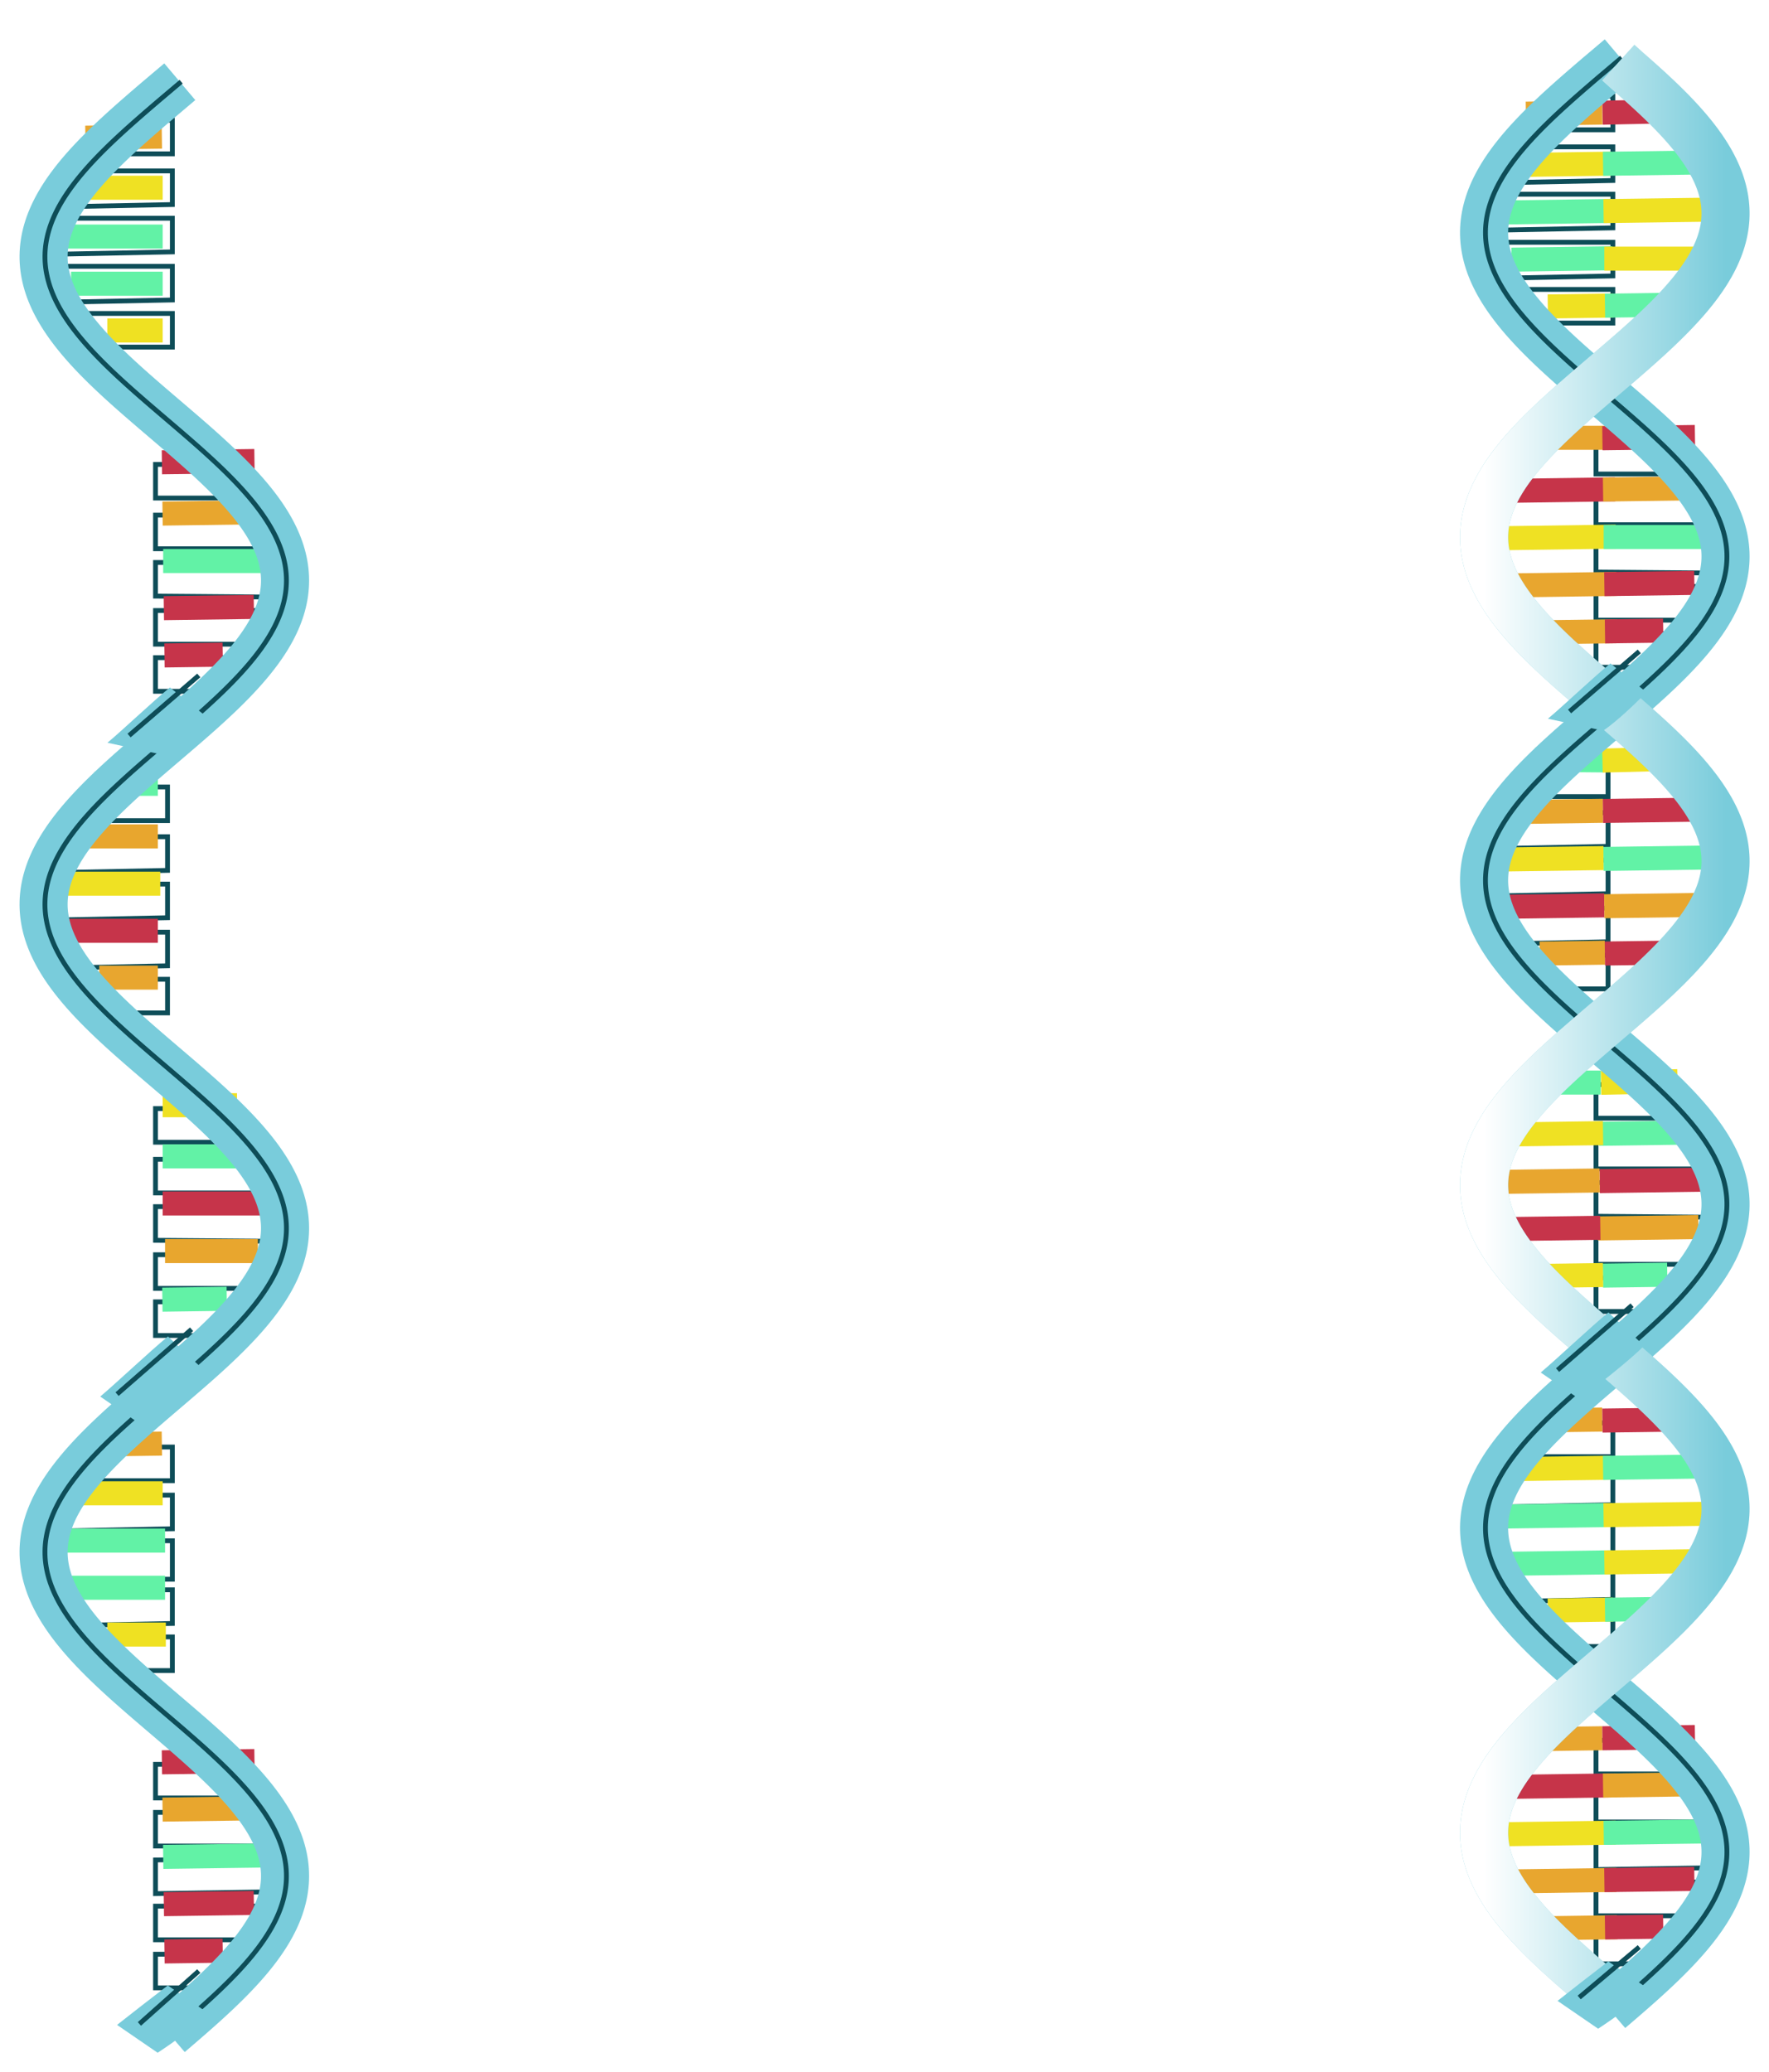 <svg width="368" height="431" viewBox="0 0 368 431" fill="none" xmlns="http://www.w3.org/2000/svg">
<g filter="url(#filter0_d)">
<path d="M322.014 23H335.514V16H329.014" stroke="#0E4D58"/>
<path d="M313.014 34L335.514 33.55V26.55H318.014" stroke="#0E4D58"/>
<path d="M313.014 43.85L335.514 43.4V36.4H312.014" stroke="#0E4D58"/>
<path d="M313.014 53.85L335.514 53.4V46.4H312.014" stroke="#0E4D58"/>
<path d="M322.514 63.2H335.514V56.2H312.014" stroke="#0E4D58"/>
<g filter="url(#filter1_d)">
<path d="M321.014 157.7H334.514V150.7H328.014" stroke="#0E4D58"/>
<path d="M312.014 168.5L334.514 168.05V161.05H317.014" stroke="#0E4D58"/>
<path d="M312.014 178.35L334.514 177.9V170.9H309.514" stroke="#0E4D58"/>
<path d="M319.014 295H335.514V288H325.014" stroke="#0E4D58"/>
<path d="M313.014 305.45L335.514 305V298H318.014" stroke="#0E4D58"/>
<path d="M313.014 315.5H335.514V307.5H312.014" stroke="#0E4D58"/>
<path d="M313.014 325.15L335.514 324.7V317.7H312.014" stroke="#0E4D58"/>
<path d="M322.514 334.5H335.514V327.5H312.014" stroke="#0E4D58"/>
<path d="M312.014 188.35L334.514 187.9V180.9H311.014" stroke="#0E4D58"/>
<path d="M321.514 197.7H334.514V190.7H311.014" stroke="#0E4D58"/>
</g>
<g filter="url(#filter2_d)">
<path d="M345.514 90.6H332.014V83.6H338.514" stroke="#0E4D58"/>
<path d="M356.514 101.15H332.014V94.15H349.514" stroke="#0E4D58"/>
<path d="M356.014 111.2L332.014 111V104H355.514" stroke="#0E4D58"/>
<path d="M355.514 121H332.014V114H355.514" stroke="#0E4D58"/>
<path d="M345.014 130.8H332.014V123.8H355.514" stroke="#0E4D58"/>
</g>
<g filter="url(#filter3_d)">
<path d="M345.514 224.6H332.014V217.6H338.514" stroke="#0E4D58"/>
<path d="M356.514 235.15H332.014V228.15H349.514" stroke="#0E4D58"/>
<path d="M356.014 245.2L332.014 245V238H355.514" stroke="#0E4D58"/>
<path d="M355.514 255H332.014V248H355.514" stroke="#0E4D58"/>
<path d="M345.014 264.8H332.014V257.8H355.514" stroke="#0E4D58"/>
</g>
<g filter="url(#filter4_d)">
<path d="M345.514 361H332.014V354H338.514" stroke="#0E4D58"/>
<path d="M356.514 371H332.014V364H349.514" stroke="#0E4D58"/>
<path d="M357.014 380.5L332.014 380.9V373.9L356.514 373.5" stroke="#0E4D58"/>
<path d="M355.514 390.5H332.014V383.5H355.514" stroke="#0E4D58"/>
<path d="M345.014 400.5H332.014V393.5H355.514" stroke="#0E4D58"/>
</g>
<line x1="346.832" y1="261.167" x2="333.438" y2="261.35" stroke="#62F2A6" stroke-width="5"/>
<line x1="353.307" y1="251.241" x2="332.379" y2="251.526" stroke="#E8A62E" stroke-width="5"/>
<line x1="357.888" y1="241.34" x2="332.773" y2="241.682" stroke="#C6344A" stroke-width="5"/>
<line x1="348.964" y1="220.899" x2="333.06" y2="221.23" stroke="#EFE123" stroke-width="5"/>
<line x1="355.242" y1="231.538" x2="332.639" y2="231.846" stroke="#62F2A6" stroke-width="5"/>
<line y1="-2.5" x2="13.572" y2="-2.5" transform="matrix(1 -0.014 -0.014 -1 320.269 191.856)" stroke="#E8A62F" stroke-width="5"/>
<line y1="-2.5" x2="20.975" y2="-2.5" transform="matrix(1 -0.014 -0.014 -1 312.733 182.121)" stroke="#C6344A" stroke-width="5"/>
<line y1="-2.5" x2="23.442" y2="-2.5" transform="matrix(1 -0.014 -0.014 -1 310.132 172.318)" stroke="#EFE123" stroke-width="5"/>
<line x1="319.32" y1="154.043" x2="333.553" y2="154.173" stroke="#62F2A6" stroke-width="5"/>
<line y1="-2.5" x2="23.442" y2="-2.5" transform="matrix(1 -0.014 -0.014 -1 309.998 162.481)" stroke="#E8A62E" stroke-width="5"/>
<line y1="-2.5" x2="12.558" y2="-2.5" transform="matrix(1 -0.014 -0.014 -1 320.888 258.899)" stroke="#EFE123" stroke-width="5"/>
<line y1="-2.5" x2="18.727" y2="-2.5" transform="matrix(1 -0.014 -0.014 -1 314.145 249.153)" stroke="#C6344A" stroke-width="5"/>
<line y1="-2.5" x2="20.931" y2="-2.5" transform="matrix(1 -0.014 -0.014 -1 311.808 239.346)" stroke="#E8A62F" stroke-width="5"/>
<line x1="319.604" y1="221.188" x2="332.999" y2="221.188" stroke="#62F2A6" stroke-width="5"/>
<line y1="-2.5" x2="21.768" y2="-2.5" transform="matrix(1 -0.014 -0.014 -1 311.674 229.51)" stroke="#EFE123" stroke-width="5"/>
<line x1="345.977" y1="194.178" x2="333.861" y2="194.343" stroke="#C6344A" stroke-width="5"/>
<line x1="352.453" y1="184.251" x2="333.727" y2="184.507" stroke="#E8A62E" stroke-width="5"/>
<line x1="356.213" y1="174.362" x2="333.575" y2="174.67" stroke="#62F2A6" stroke-width="5"/>
<line x1="345.626" y1="153.899" x2="333.353" y2="154.207" stroke="#EFE123" stroke-width="5"/>
<line x1="354.388" y1="164.4" x2="333.459" y2="164.685" stroke="#C6344A" stroke-width="5"/>
<line y1="-2.5" x2="15.026" y2="-2.5" transform="matrix(1 -0.014 -0.014 -1 321.331 125.013)" stroke="#E8A62F" stroke-width="5"/>
<line y1="-2.5" x2="23.222" y2="-2.5" transform="matrix(1 -0.014 -0.014 -1 313.002 115.288)" stroke="#E8A62F" stroke-width="5"/>
<line y1="-2.5" x2="25.954" y2="-2.5" transform="matrix(1 -0.014 -0.014 -1 310.136 105.489)" stroke="#EFE123" stroke-width="5"/>
<line x1="317.092" y1="87.065" x2="333.836" y2="87.065" stroke="#E8A62F" stroke-width="5"/>
<line y1="-2.5" x2="25.954" y2="-2.5" transform="matrix(1 -0.014 -0.014 -1 310.002 95.652)" stroke="#C63449" stroke-width="5"/>
<line x1="345.995" y1="127.177" x2="333.878" y2="127.342" stroke="#C6344A" stroke-width="5"/>
<line x1="352.47" y1="117.25" x2="333.744" y2="117.505" stroke="#C6344A" stroke-width="5"/>
<path d="M358.953 107.7L333.605 107.7" stroke="#62F2A6" stroke-width="5"/>
<line x1="352.597" y1="86.9" x2="333.342" y2="87.162" stroke="#C6344A" stroke-width="5"/>
<line x1="354.405" y1="97.547" x2="333.476" y2="97.832" stroke="#E8A62E" stroke-width="5"/>
<line y1="-2.5" x2="15.026" y2="-2.5" transform="matrix(1 -0.014 -0.014 -1 321.333 394.6)" stroke="#E8A62F" stroke-width="5"/>
<line y1="-2.5" x2="23.222" y2="-2.5" transform="matrix(1 -0.014 -0.014 -1 313.004 384.875)" stroke="#E8A62F" stroke-width="5"/>
<line y1="-2.5" x2="25.954" y2="-2.5" transform="matrix(1 -0.014 -0.014 -1 310.138 375.075)" stroke="#EFE123" stroke-width="5"/>
<line y1="-2.5" x2="19.256" y2="-2.5" transform="matrix(1 -0.014 -0.014 -1 314.056 355.345)" stroke="#E8A62F" stroke-width="5"/>
<line y1="-2.5" x2="25.954" y2="-2.5" transform="matrix(1 -0.014 -0.014 -1 310.004 365.239)" stroke="#C63449" stroke-width="5"/>
<line x1="345.997" y1="396.764" x2="333.88" y2="396.929" stroke="#C6344A" stroke-width="5"/>
<line x1="352.472" y1="386.837" x2="333.746" y2="387.092" stroke="#C6344A" stroke-width="5"/>
<line x1="354.541" y1="376.971" x2="333.612" y2="377.256" stroke="#62F2A6" stroke-width="5"/>
<line x1="352.599" y1="357.321" x2="333.344" y2="357.583" stroke="#C6344A" stroke-width="5"/>
<line x1="354.407" y1="367.134" x2="333.478" y2="367.419" stroke="#E8A62E" stroke-width="5"/>
<line y1="-2.5" x2="13.572" y2="-2.5" transform="matrix(1 -0.014 -0.014 -1 321.948 57.246)" stroke="#EFE122" stroke-width="5"/>
<line y1="-2.5" x2="20.975" y2="-2.5" transform="matrix(1 -0.014 -0.014 -1 314.412 47.51)" stroke="#62F2A6" stroke-width="5"/>
<line y1="-2.5" x2="23.442" y2="-2.5" transform="matrix(1 -0.014 -0.014 -1 311.811 37.707)" stroke="#62F2A6" stroke-width="5"/>
<line x1="317.426" y1="19.64" x2="333.331" y2="19.424" stroke="#E8A62F" stroke-width="5"/>
<line y1="-2.5" x2="23.442" y2="-2.5" transform="matrix(1 -0.014 -0.014 -1 311.677 27.871)" stroke="#EFE123" stroke-width="5"/>
<line x1="345.995" y1="59.419" x2="333.879" y2="59.584" stroke="#62F2A6" stroke-width="5"/>
<path d="M356.023 49.8L333.739 49.8" stroke="#EFE123" stroke-width="5"/>
<line x1="358.725" y1="39.568" x2="333.579" y2="39.911" stroke="#EFE123" stroke-width="5"/>
<line x1="348.961" y1="19.099" x2="333.364" y2="19.442" stroke="#C6344A" stroke-width="5"/>
<line x1="354.405" y1="29.789" x2="333.477" y2="30.074" stroke="#62F2A6" stroke-width="5"/>
<line y1="-2.5" x2="13.572" y2="-2.5" transform="matrix(1 -0.014 -0.014 -1 321.95 328.507)" stroke="#EFE122" stroke-width="5"/>
<line y1="-2.5" x2="20.975" y2="-2.5" transform="matrix(1 -0.014 -0.014 -1 314.414 318.771)" stroke="#62F2A6" stroke-width="5"/>
<line y1="-2.5" x2="23.442" y2="-2.5" transform="matrix(1 -0.014 -0.014 -1 311.812 308.969)" stroke="#62F2A6" stroke-width="5"/>
<line x1="317.427" y1="291.5" x2="333.333" y2="291.284" stroke="#E8A62F" stroke-width="5"/>
<line y1="-2.5" x2="23.442" y2="-2.5" transform="matrix(1 -0.014 -0.014 -1 311.678 299.132)" stroke="#EFE123" stroke-width="5"/>
<line x1="345.997" y1="330.68" x2="333.88" y2="330.845" stroke="#62F2A6" stroke-width="5"/>
<line x1="352.472" y1="320.753" x2="333.746" y2="321.008" stroke="#EFE123" stroke-width="5"/>
<line x1="358.727" y1="310.83" x2="333.581" y2="311.172" stroke="#EFE123" stroke-width="5"/>
<line x1="352.599" y1="291.237" x2="333.344" y2="291.499" stroke="#C6344A" stroke-width="5"/>
<line x1="354.407" y1="301.05" x2="333.478" y2="301.335" stroke="#62F2A6" stroke-width="5"/>
<g filter="url(#filter5_d)">
<path d="M337.06 4L332.338 7.992L331.586 8.636L330.837 9.279L330.09 9.922L329.347 10.565L328.608 11.209L327.873 11.852L327.144 12.495L326.421 13.139L325.705 13.782L324.996 14.425L324.294 15.069L323.602 15.712L322.919 16.355L322.245 16.998L321.582 17.642L320.93 18.285L320.29 18.928L319.662 19.572L319.046 20.215L318.444 20.858L317.856 21.502L317.282 22.145L316.723 22.788L316.179 23.431L315.652 24.075L315.14 24.718L314.646 25.361L314.169 26.005L313.709 26.648L313.268 27.291L312.845 27.934L312.441 28.578L312.057 29.221L311.692 29.864L311.346 30.508L311.022 31.151L310.717 31.794L310.434 32.438L310.171 33.081L309.93 33.724L309.71 34.367L309.512 35.011L309.336 35.654L309.182 36.297L309.051 36.941L308.941 37.584L308.854 38.227L308.79 38.871L308.748 39.514L308.728 40.157L308.731 40.8L308.757 41.444L308.805 42.087L308.876 42.73L308.97 43.374L309.085 44.017L309.223 44.66L309.384 45.304L309.566 45.947L309.77 46.59L309.995 47.233L310.243 47.877L310.511 48.52L310.8 49.163L311.111 49.807L311.441 50.45L311.792 51.093L312.162 51.737L312.553 52.38L312.962 53.023L313.39 53.666L313.836 54.31L314.301 54.953L314.783 55.596L315.282 56.24L315.798 56.883L316.33 57.526L316.878 58.17L317.441 58.813L318.019 59.456L318.611 60.099L319.217 60.743L319.836 61.386L320.468 62.029L321.112 62.673L321.767 63.316L322.433 63.959L323.109 64.603L323.795 65.246L324.49 65.889L325.194 66.532L325.905 67.176L326.623 67.819L327.348 68.462L328.079 69.106L328.815 69.749L329.555 70.392L330.299 71.036L331.047 71.679L331.797 72.322L332.548 72.966L333.301 73.609L334.055 74.252L334.808 74.895L335.561 75.539L336.311 76.182L337.06 76.825L337.806 77.469L338.548 78.112L339.286 78.755L340.019 79.398L340.746 80.042L341.468 80.685L342.182 81.328L342.889 81.972L343.588 82.615L344.278 83.258L344.959 83.902L345.629 84.545L346.289 85.188L346.938 85.832L347.575 86.475L348.2 87.118L348.811 87.761L349.41 88.405L349.994 89.048L350.564 89.691L351.118 90.335L351.657 90.978L352.181 91.621L352.687 92.264L353.177 92.908L353.649 93.551L354.104 94.194L354.54 94.838L354.957 95.481L355.356 96.124L355.735 96.768L356.095 97.411L356.434 98.054L356.753 98.698L357.052 99.341L357.329 99.984L357.586 100.627L357.821 101.271L358.035 101.914L358.226 102.557L358.396 103.201L358.544 103.844L358.67 104.487L358.773 105.131L358.854 105.774L358.912 106.417L358.948 107.06L358.961 107.704L358.951 108.347L358.919 108.99L358.864 109.634L358.787 110.277L358.688 110.92L358.566 111.564L358.421 112.207L358.255 112.85L358.067 113.493L357.857 114.137L357.625 114.78L357.372 115.423L357.097 116.067L356.802 116.71L356.486 117.353L356.15 117.997L355.794 118.64L355.418 119.283L355.022 119.926L354.608 120.57L354.174 121.213L353.723 121.856L353.253 122.5L352.766 123.143L352.262 123.786L351.742 124.43L351.205 125.073L350.653 125.716L350.086 126.359L349.504 127.003L348.908 127.646L348.298 128.289L347.675 128.933L347.04 129.576L346.393 130.219L345.735 130.863L345.066 131.506L344.387 132.149L343.698 132.792L343.001 133.436L342.295 134.079L341.582 134.722L340.862 135.366L340.135 136.009L339.403 136.652L338.666 137.296L337.924 137.939L337.179 138.582L336.431 139.225L335.68 139.869L334.928 140.512L334.175 141.155L333.421 141.799L332.668 142.442L331.916 143.085L331.166 143.729L330.418 144.372L329.673 145.015L328.932 145.658L328.196 146.302L327.464 146.945L326.738 147.588L326.019 148.232L325.306 148.875L324.602 149.518L323.905 150.162L323.218 150.805L322.54 151.448L321.872 152.091L321.215 152.735L320.57 153.378L319.936 154.021L319.315 154.665L318.707 155.308L318.113 155.951L317.532 156.595L316.967 157.238L316.416 157.881L315.882 158.524L315.363 159.168L314.861 159.811L314.376 160.454L313.909 161.098L313.46 161.741L313.029 162.384L312.616 163.028L312.223 163.671L311.85 164.314L311.496 164.957L311.162 165.601L310.848 166.244L310.556 166.887L310.284 167.531L310.033 168.174L309.804 168.817L309.597 169.461L309.411 170.104L309.247 170.747L309.106 171.39L308.987 172.034L308.89 172.677L308.815 173.32L308.763 173.964L308.734 174.607L308.727 175.25L308.743 175.894L308.781 176.537L308.842 177.18L308.926 177.823L309.032 178.467L309.16 179.11L309.31 179.753L309.483 180.397L309.677 181.04L309.894 181.683L310.131 182.327L310.39 182.97L310.671 183.613L310.972 184.256L311.293 184.9L311.635 185.543L311.997 186.186L312.379 186.83L312.78 187.473L313.199 188.116L313.638 188.76L314.094 189.403L314.569 190.046L315.061 190.689L315.569 191.333L316.094 191.976L316.635 192.619L317.192 193.263L317.763 193.906L318.349 194.549L318.949 195.193L319.563 195.836L320.189 196.479L320.827 197.122L321.478 197.766L322.139 198.409L322.811 199.052L323.493 199.696L324.184 200.339L324.883 200.982L325.591 201.626L326.307 202.269L327.029 202.912L327.757 203.555L328.49 204.199L329.229 204.842L329.972 205.485L330.718 206.129L331.467 206.772L332.218 207.415L332.97 208.059L333.724 208.702L334.477 209.345L335.23 209.988L335.982 210.632L336.731 211.275L337.478 211.918L338.222 212.562L338.962 213.205L339.697 213.848L340.427 214.492L341.152 215.135L341.869 215.778L342.579 216.421L343.282 217.065L343.976 217.708L344.661 218.351L345.336 218.995L346 219.638L346.654 220.281L347.296 220.925L347.927 221.568L348.544 222.211L349.148 222.854L349.739 223.498L350.315 224.141L350.876 224.784L351.422 225.428L351.953 226.071L352.467 226.714L352.964 227.358L353.444 228.001L353.906 228.644L354.35 229.287L354.776 229.931L355.183 230.574L355.571 231.217L355.939 231.861L356.287 232.504L356.615 233.147L356.923 233.791L357.21 234.434L357.476 235.077L357.72 235.72L357.943 236.364L358.145 237.007L358.324 237.65L358.482 238.294L358.617 238.937L358.73 239.58L358.821 240.224L358.889 240.867L358.935 241.51L358.958 242.153L358.958 242.797L358.936 243.44L358.891 244.083L358.824 244.727L358.734 245.37L358.622 246.013L358.487 246.657L358.331 247.3L358.152 247.943L357.952 248.586L357.729 249.23L357.486 249.873L357.221 250.516L356.935 251.16L356.628 251.803L356.3 252.446L355.953 253.09L355.585 253.733L355.198 254.376L354.792 255.02L354.367 255.663L353.923 256.306L353.462 256.949L352.982 257.593L352.486 258.236L351.973 258.879L351.443 259.523L350.898 260.166L350.337 260.809L349.761 261.452L349.171 262.096L348.568 262.739L347.951 263.382L347.321 264.026L346.679 264.669L346.026 265.312L345.361 265.956L344.687 266.599L344.002 267.242L343.309 267.885L342.606 268.529L341.896 269.172L341.179 269.815L340.455 270.459L339.725 271.102L338.99 271.745L338.251 272.389L337.507 273.032L336.76 273.675L336.01 274.318L335.259 274.962L334.506 275.605L333.753 276.248L332.999 276.892L332.247 277.535L331.495 278.178L330.746 278.822L330 279.465L329.257 280.108L328.519 280.751L327.785 281.395L327.056 282.038L326.334 282.681L325.619 283.325L324.91 283.968L324.21 284.611L323.519 285.255L322.837 285.898L322.164 286.541L321.503 287.184L320.852 287.828L320.213 288.471L319.586 289.114L318.973 289.758L318.372 290.401L317.786 291.044L317.213 291.688L316.656 292.331L316.115 292.974L315.589 293.617L315.08 294.261L314.587 294.904L314.112 295.547L313.655 296.191L313.216 296.834L312.795 297.477L312.394 298.121L312.011 298.764L311.649 299.407L311.306 300.051L310.984 300.694L310.682 301.337L310.401 301.98L310.141 302.624L309.902 303.267L309.685 303.91L309.49 304.554L309.317 305.197L309.165 305.84L309.036 306.483L308.929 307.127L308.845 307.77L308.783 308.413L308.744 309.057L308.727 309.7L308.733 310.343L308.762 310.987L308.813 311.63L308.886 312.273L308.982 312.917L309.101 313.56L309.242 314.203L309.404 314.846L309.589 315.49L309.796 316.133L310.024 316.776L310.274 317.42L310.545 318.063L310.837 318.706L311.149 319.349L311.482 319.993L311.836 320.636L312.209 321.279L312.601 321.923L313.013 322.566L313.443 323.209L313.892 323.853L314.358 324.496L314.842 325.139L315.344 325.782L315.862 326.426L316.396 327.069L316.945 327.712L317.51 328.356L318.09 328.999L318.684 329.642L319.291 330.286L319.912 330.929L320.545 331.572L321.19 332.216L321.847 332.859L322.514 333.502L323.192 334.145L323.879 334.789L324.575 335.432L325.279 336.075L325.991 336.719L326.71 337.362L327.436 338.005L328.167 338.648L328.904 339.292L329.645 339.935L330.389 340.578L331.137 341.222L331.887 341.865L332.639 342.508L333.393 343.152L334.146 343.795L334.899 344.438L335.651 345.082L336.402 345.725L337.15 346.368L337.896 347.011L338.637 347.655L339.375 348.298L340.107 348.941L340.834 349.585L341.555 350.228L342.268 350.871L342.974 351.515L343.672 352.158L344.361 352.801L345.04 353.444L345.71 354.088L346.368 354.731L347.016 355.374L347.651 356.018L348.274 356.661L348.884 357.304L349.481 357.948L350.064 358.591L350.632 359.234L351.184 359.877L351.722 360.521L352.243 361.164L352.747 361.807L353.235 362.451L353.705 363.094L354.157 363.737L354.591 364.38L355.007 365.024L355.403 365.667L355.78 366.31L356.137 366.954L356.474 367.597L356.79 368.24L357.086 368.884L357.362 369.527L357.616 370.17L357.848 370.814L358.059 371.457L358.248 372.1L358.415 372.743L358.56 373.387L358.683 374.03L358.784 374.673L358.862 375.317L358.917 375.96L358.95 376.603L358.961 377.246L358.948 377.89L358.914 378.533L358.856 379.176L358.776 379.82L358.674 380.463L358.549 381.106L358.402 381.75L358.233 382.393L358.042 383.036L357.83 383.679L357.595 384.323L357.34 384.966L357.063 385.609L356.765 386.253L356.447 386.896L356.108 387.539L355.749 388.183L355.371 388.826L354.973 389.469L354.556 390.112L354.121 390.756L353.667 391.399L353.195 392.042L352.706 392.686L352.2 393.329L351.678 393.972L351.139 394.616L350.585 395.259L350.016 395.902L349.432 396.545L348.835 397.189L348.223 397.832L347.599 398.475L346.963 399.119L346.314 399.762L345.655 400.405L344.984 401.049L344.304 401.692L343.614 402.335L342.916 402.978L342.209 403.622L341.495 404.265L340.774 404.908L340.047 405.552L339.314 406.195L338.576 406.838L337.834 407.482L337.089 408.125L336.34 408.768L335.589 409.411L334.837 410.055" stroke="#79CCDB" stroke-width="10"/>
</g>
<g filter="url(#filter6_d)">
<path d="M337.346 4L332.624 7.992L331.873 8.636L331.123 9.279L330.377 9.922L329.633 10.565L328.894 11.209L328.16 11.852L327.431 12.495L326.707 13.139L325.991 13.782L325.282 14.425L324.581 15.069L323.888 15.712L323.205 16.355L322.532 16.998L321.869 17.642L321.217 18.285L320.576 18.928L319.948 19.572L319.333 20.215L318.73 20.858L318.142 21.502L317.568 22.145L317.009 22.788L316.466 23.431L315.938 24.075L315.427 24.718L314.932 25.361L314.455 26.005L313.996 26.648L313.554 27.291L313.132 27.934L312.728 28.578L312.343 29.221L311.978 29.864L311.633 30.508L311.308 31.151L311.004 31.794L310.72 32.438L310.458 33.081L310.216 33.724L309.997 34.367L309.799 35.011L309.623 35.654L309.469 36.297L309.337 36.941L309.228 37.584L309.141 38.227L309.076 38.871L309.034 39.514L309.015 40.157L309.018 40.8L309.043 41.444L309.092 42.087L309.163 42.73L309.256 43.374L309.372 44.017L309.51 44.66L309.67 45.304L309.852 45.947L310.056 46.59L310.282 47.233L310.529 47.877L310.797 48.52L311.087 49.163L311.397 49.807L311.727 50.45L312.078 51.093L312.449 51.737L312.839 52.38L313.248 53.023L313.676 53.666L314.123 54.31L314.587 54.953L315.069 55.596L315.568 56.24L316.084 56.883L316.617 57.526L317.164 58.17L317.728 58.813L318.306 59.456L318.898 60.099L319.504 60.743L320.123 61.386L320.754 62.029L321.398 62.673L322.053 63.316L322.719 63.959L323.396 64.603L324.082 65.246L324.777 65.889L325.48 66.532L326.191 67.176L326.909 67.819L327.634 68.462L328.365 69.106L329.101 69.749L329.841 70.392L330.586 71.036L331.333 71.679L332.083 72.322L332.835 72.966L333.588 73.609L334.341 74.252L335.095 74.895L335.847 75.539L336.598 76.182L337.346 76.825L338.092 77.469L338.834 78.112L339.572 78.755L340.305 79.398L341.033 80.042L341.754 80.685L342.469 81.328L343.175 81.972L343.874 82.615L344.564 83.258L345.245 83.902L345.915 84.545L346.575 85.188L347.224 85.832L347.861 86.475L348.486 87.118L349.098 87.761L349.696 88.405L350.28 89.048L350.85 89.691L351.405 90.335L351.944 90.978L352.467 91.621L352.974 92.264L353.463 92.908L353.935 93.551L354.39 94.194L354.826 94.838L355.244 95.481L355.642 96.124L356.021 96.768L356.381 97.411L356.72 98.054L357.04 98.698L357.338 99.341L357.616 99.984L357.872 100.627L358.107 101.271L358.321 101.914L358.513 102.557L358.683 103.201L358.83 103.844L358.956 104.487L359.059 105.131L359.14 105.774L359.198 106.417L359.234 107.06L359.247 107.704L359.238 108.347L359.205 108.99L359.151 109.634L359.074 110.277L358.974 110.92L358.852 111.564L358.708 112.207L358.541 112.85L358.353 113.493L358.143 114.137L357.911 114.78L357.658 115.423L357.384 116.067L357.089 116.71L356.773 117.353L356.436 117.997L356.08 118.64L355.704 119.283L355.308 119.926L354.894 120.57L354.461 121.213L354.009 121.856L353.54 122.5L353.053 123.143L352.549 123.786L352.028 124.43L351.492 125.073L350.939 125.716L350.372 126.359L349.79 127.003L349.194 127.646L348.584 128.289L347.962 128.933L347.327 129.576L346.68 130.219L346.021 130.863L345.352 131.506L344.673 132.149L343.985 132.792L343.287 133.436L342.582 134.079L341.868 134.722L341.148 135.366L340.422 136.009L339.689 136.652L338.952 137.296L338.211 137.939L337.465 138.582L336.717 139.225L335.967 139.869L335.214 140.512L334.461 141.155L333.708 141.799L332.955 142.442L332.203 143.085L331.452 143.729L330.704 144.372L329.96 145.015L329.219 145.658L328.482 146.302L327.75 146.945L327.025 147.588L326.305 148.232L325.593 148.875L324.888 149.518L324.192 150.162L323.504 150.805L322.826 151.448L322.159 152.091L321.502 152.735L320.856 153.378L320.222 154.021L319.601 154.665L318.993 155.308L318.399 155.951L317.819 156.595L317.253 157.238L316.703 157.881L316.168 158.524L315.65 159.168L315.148 159.811L314.663 160.454L314.195 161.098L313.746 161.741L313.315 162.384L312.903 163.028L312.51 163.671L312.136 164.314L311.782 164.957L311.448 165.601L311.135 166.244L310.842 166.887L310.57 167.531L310.32 168.174L310.091 168.817L309.883 169.461L309.697 170.104L309.534 170.747L309.392 171.39L309.273 172.034L309.176 172.677L309.102 173.32L309.05 173.964L309.02 174.607L309.014 175.25L309.029 175.894L309.068 176.537L309.129 177.18L309.212 177.823L309.318 178.467L309.446 179.11L309.597 179.753L309.769 180.397L309.964 181.04L310.18 181.683L310.418 182.327L310.677 182.97L310.957 183.613L311.258 184.256L311.58 184.9L311.922 185.543L312.284 186.186L312.665 186.83L313.066 187.473L313.486 188.116L313.924 188.76L314.381 189.403L314.855 190.046L315.347 190.689L315.856 191.333L316.381 191.976L316.922 192.619L317.478 193.263L318.05 193.906L318.636 194.549L319.236 195.193L319.849 195.836L320.475 196.479L321.114 197.122L321.764 197.766L322.425 198.409L323.097 199.052L323.779 199.696L324.47 200.339L325.17 200.982L325.878 201.626L326.593 202.269L327.315 202.912L328.043 203.555L328.777 204.199L329.515 204.842L330.258 205.485L331.004 206.129L331.753 206.772L332.504 207.415L333.257 208.059L334.01 208.702L334.764 209.345L335.516 209.988L336.268 210.632L337.018 211.275L337.765 211.918L338.509 212.562L339.249 213.205L339.984 213.848L340.714 214.492L341.438 215.135L342.155 215.778L342.866 216.421L343.568 217.065L344.262 217.708L344.947 218.351L345.622 218.995L346.287 219.638L346.941 220.281L347.583 220.925L348.213 221.568L348.831 222.211L349.435 222.854L350.025 223.498L350.601 224.141L351.163 224.784L351.709 225.428L352.239 226.071L352.753 226.714L353.25 227.358L353.73 228.001L354.192 228.644L354.637 229.287L355.062 229.931L355.469 230.574L355.857 231.217L356.225 231.861L356.574 232.504L356.902 233.147L357.21 233.791L357.496 234.434L357.762 235.077L358.007 235.72L358.23 236.364L358.431 237.007L358.611 237.65L358.768 238.294L358.904 238.937L359.017 239.58L359.107 240.224L359.175 240.867L359.221 241.51L359.244 242.153L359.244 242.797L359.222 243.44L359.178 244.083L359.11 244.727L359.021 245.37L358.908 246.013L358.774 246.657L358.617 247.3L358.439 247.943L358.238 248.586L358.016 249.23L357.772 249.873L357.507 250.516L357.221 251.16L356.914 251.803L356.587 252.446L356.239 253.09L355.872 253.733L355.485 254.376L355.078 255.02L354.653 255.663L354.21 256.306L353.748 256.949L353.269 257.593L352.772 258.236L352.259 258.879L351.729 259.523L351.184 260.166L350.623 260.809L350.048 261.452L349.458 262.096L348.854 262.739L348.237 263.382L347.607 264.026L346.965 264.669L346.312 265.312L345.648 265.956L344.973 266.599L344.289 267.242L343.595 267.885L342.893 268.529L342.183 269.172L341.466 269.815L340.742 270.459L340.012 271.102L339.277 271.745L338.537 272.389L337.793 273.032L337.046 273.675L336.297 274.318L335.545 274.962L334.792 275.605L334.039 276.248L333.286 276.892L332.533 277.535L331.782 278.178L331.033 278.822L330.287 279.465L329.544 280.108L328.805 280.751L328.071 281.395L327.343 282.038L326.62 282.681L325.905 283.325L325.197 283.968L324.497 284.611L323.805 285.255L323.123 285.898L322.451 286.541L321.789 287.184L321.138 287.828L320.499 288.471L319.873 289.114L319.259 289.758L318.658 290.401L318.072 291.044L317.5 291.688L316.943 292.331L316.401 292.974L315.875 293.617L315.366 294.261L314.874 294.904L314.399 295.547L313.941 296.191L313.502 296.834L313.082 297.477L312.68 298.121L312.298 298.764L311.935 299.407L311.592 300.051L311.27 300.694L310.968 301.337L310.687 301.98L310.427 302.624L310.189 303.267L309.972 303.91L309.776 304.554L309.603 305.197L309.452 305.84L309.323 306.483L309.216 307.127L309.132 307.77L309.07 308.413L309.03 309.057L309.014 309.7L309.02 310.343L309.048 310.987L309.099 311.63L309.173 312.273L309.269 312.917L309.387 313.56L309.528 314.203L309.691 314.846L309.876 315.49L310.082 316.133L310.311 316.776L310.56 317.42L310.831 318.063L311.123 318.706L311.436 319.349L311.769 319.993L312.122 320.636L312.495 321.279L312.887 321.923L313.299 322.566L313.729 323.209L314.178 323.853L314.645 324.496L315.129 325.139L315.63 325.782L316.148 326.426L316.682 327.069L317.232 327.712L317.797 328.356L318.376 328.999L318.97 329.642L319.578 330.286L320.198 330.929L320.832 331.572L321.477 332.216L322.133 332.859L322.801 333.502L323.478 334.145L324.165 334.789L324.861 335.432L325.566 336.075L326.278 336.719L326.997 337.362L327.722 338.005L328.454 338.648L329.19 339.292L329.931 339.935L330.676 340.578L331.424 341.222L332.174 341.865L332.926 342.508L333.679 343.152L334.432 343.795L335.186 344.438L335.938 345.082L336.688 345.725L337.437 346.368L338.182 347.011L338.924 347.655L339.661 348.298L340.394 348.941L341.12 349.585L341.841 350.228L342.554 350.871L343.26 351.515L343.958 352.158L344.647 352.801L345.327 353.444L345.996 354.088L346.655 354.731L347.302 355.374L347.938 356.018L348.561 356.661L349.171 357.304L349.767 357.948L350.35 358.591L350.918 359.234L351.471 359.877L352.008 360.521L352.529 361.164L353.034 361.807L353.521 362.451L353.991 363.094L354.444 363.737L354.878 364.38L355.293 365.024L355.689 365.667L356.066 366.31L356.423 366.954L356.76 367.597L357.077 368.24L357.373 368.884L357.648 369.527L357.902 370.17L358.134 370.814L358.345 371.457L358.535 372.1L358.702 372.743L358.847 373.387L358.97 374.03L359.07 374.673L359.148 375.317L359.204 375.96L359.237 376.603L359.247 377.246L359.235 377.89L359.2 378.533L359.143 379.176L359.063 379.82L358.96 380.463L358.836 381.106L358.689 381.75L358.52 382.393L358.329 383.036L358.116 383.679L357.882 384.323L357.626 384.966L357.349 385.609L357.051 386.253L356.733 386.896L356.394 387.539L356.036 388.183L355.657 388.826L355.259 389.469L354.842 390.112L354.407 390.756L353.953 391.399L353.482 392.042L352.993 392.686L352.487 393.329L351.964 393.972L351.426 394.616L350.872 395.259L350.302 395.902L349.719 396.545L349.121 397.189L348.51 397.832L347.885 398.475L347.249 399.119L346.601 399.762L345.941 400.405L345.271 401.049L344.59 401.692L343.901 402.335L343.202 402.978L342.496 403.622L341.782 404.265L341.061 404.908L340.333 405.552L339.6 406.195L338.863 406.838L338.121 407.482L337.375 408.125L336.626 408.768L335.876 409.411L335.123 410.055" stroke="#0E4D58"/>
</g>
<path d="M336.641 9.023L338.341 10.565L339.08 11.209L339.815 11.852L340.544 12.495L341.267 13.139L341.983 13.782L342.692 14.425L343.393 15.069L344.086 15.712L344.769 16.355L345.443 16.998L346.106 17.642L346.758 18.285L347.398 18.928L348.026 19.572L348.642 20.215L349.244 20.858L349.832 21.502L350.406 22.145L350.965 22.788L351.508 23.431L352.036 24.075L352.547 24.718L353.042 25.361L353.519 26.005L353.978 26.648L354.42 27.291L354.843 27.934L355.247 28.578L355.631 29.221L355.996 29.864L356.341 30.508L356.666 31.151L356.971 31.794L357.254 32.438L357.517 33.081L357.758 33.724L357.977 34.367L358.175 35.011L358.351 35.654L358.505 36.297L358.637 36.941L358.747 37.584L358.834 38.227L358.898 38.871L358.94 39.514L358.96 40.157L358.957 40.8L358.931 41.444L358.882 42.087L358.812 42.73L358.718 43.374L358.602 44.017L358.464 44.66L358.304 45.304L358.122 45.947L357.918 46.59L357.692 47.233L357.445 47.877L357.177 48.52L356.887 49.163L356.577 49.807L356.247 50.45L355.896 51.093L355.525 51.737L355.135 52.38L354.726 53.023L354.298 53.666L353.851 54.31L353.387 54.953L352.905 55.596L352.406 56.24L351.89 56.883L351.358 57.526L350.81 58.17L350.247 58.813L349.669 59.456L349.076 60.099L348.471 60.743L347.851 61.386L347.22 62.029L346.576 62.673L345.921 63.316L345.255 63.959L344.579 64.603L343.893 65.246L343.198 65.889L342.494 66.532L341.783 67.176L341.065 67.819L340.34 68.462L339.609 69.106L338.873 69.749L338.133 70.392L337.389 71.036L336.641 71.679L335.891 72.322L335.139 72.966L334.386 73.609L333.633 74.252L332.88 74.895L332.127 75.539L331.376 76.182L330.628 76.825L329.882 77.469L329.14 78.112L328.402 78.755L327.669 79.399L326.941 80.042L326.22 80.685L325.506 81.329L324.799 81.972L324.1 82.615L323.41 83.258L322.729 83.902L322.059 84.545L321.399 85.188L320.75 85.832L320.113 86.475L319.488 87.118L318.876 87.761L318.278 88.405L317.694 89.048L317.124 89.691L316.569 90.335L316.03 90.978L315.507 91.621L315.001 92.265L314.511 92.908L314.039 93.551L313.584 94.195L313.148 94.838L312.731 95.481L312.332 96.124L311.953 96.768L311.593 97.411L311.254 98.054L310.935 98.698L310.636 99.341L310.358 99.984L310.102 100.627L309.867 101.271L309.653 101.914L309.461 102.557L309.291 103.201L309.144 103.844L309.018 104.487L308.915 105.131L308.834 105.774L308.776 106.417L308.74 107.06L308.727 107.704L308.737 108.347L308.769 108.99L308.823 109.634L308.901 110.277L309 110.92L309.122 111.564L309.266 112.207L309.433 112.85L309.621 113.493L309.831 114.137L310.063 114.78L310.316 115.423L310.59 116.067L310.886 116.71L311.202 117.353L311.538 117.997L311.894 118.64L312.27 119.283L312.666 119.926L313.08 120.57L313.514 121.213L313.965 121.856L314.435 122.5L314.921 123.143L315.425 123.786L315.946 124.43L316.483 125.073L317.035 125.716L317.602 126.359L318.184 127.003L318.78 127.646L319.39 128.289L320.013 128.933L320.648 129.576L321.295 130.219L321.953 130.863L322.622 131.506L323.301 132.149L323.989 132.792L324.687 133.436L325.393 134.079L326.106 134.722L326.826 135.366L327.553 136.009L328.285 136.652L329.022 137.296L329.764 137.939L330.509 138.582L331.257 139.225L332.008 139.869L332.76 140.512L333.513 141.155L334.266 141.799L335.02 142.442L335.772 143.085L336.522 143.729L337.27 144.372L338.015 145.015L338.756 145.658L339.492 146.302L340.224 146.945L340.95 147.588L341.669 148.232L342.382 148.875L343.086 149.518L343.783 150.162L344.47 150.805L345.148 151.448L345.816 152.091L346.473 152.735L347.118 153.378L347.752 154.021L348.373 154.665L348.981 155.308L349.575 155.951L350.156 156.595L350.721 157.238L351.271 157.881L351.806 158.524L352.325 159.168L352.827 159.811L353.311 160.454L353.779 161.098L354.228 161.741L354.659 162.384L355.071 163.028L355.465 163.671L355.838 164.314L356.192 164.957L356.526 165.601L356.839 166.244L357.132 166.887L357.404 167.531L357.654 168.174L357.884 168.817L358.091 169.461L358.277 170.104L358.44 170.747L358.582 171.39L358.701 172.034L358.798 172.677L358.873 173.32L358.925 173.964L358.954 174.607L358.961 175.25L358.945 175.894L358.906 176.537L358.845 177.18L358.762 177.823L358.656 178.467L358.528 179.11L358.377 179.753L358.205 180.397L358.01 181.04L357.794 181.683L357.556 182.327L357.297 182.97L357.017 183.613L356.716 184.256L356.395 184.9L356.053 185.543L355.691 186.186L355.309 186.83L354.908 187.473L354.488 188.116L354.05 188.76L353.593 189.403L353.119 190.046L352.627 190.689L352.119 191.333L351.594 191.976L351.052 192.619L350.496 193.263L349.924 193.906L349.338 194.549L348.739 195.193L348.125 195.836L347.499 196.479L346.86 197.122L346.21 197.766L345.549 198.409L344.877 199.052L344.195 199.696L343.504 200.339L342.804 200.982L342.097 201.626L341.381 202.269L340.659 202.912L339.931 203.555L339.197 204.199L338.459 204.842L337.716 205.485L336.97 206.129L336.221 206.772L335.47 207.415L334.717 208.059L333.964 208.702L333.211 209.345L332.458 209.988L331.706 210.632L330.957 211.275L330.209 211.918L329.466 212.562L328.726 213.205L327.99 213.848L327.26 214.492L326.536 215.135L325.819 215.778L325.108 216.421L324.406 217.065L323.712 217.708L323.027 218.351L322.352 218.995L321.687 219.638L321.034 220.281L320.391 220.925L319.761 221.568L319.144 222.211L318.539 222.854L317.949 223.498L317.373 224.141L316.811 224.784L316.265 225.428L315.735 226.071L315.221 226.714L314.724 227.358L314.244 228.001L313.782 228.644L313.338 229.288L312.912 229.931L312.505 230.574L312.117 231.217L311.749 231.861L311.4 232.504L311.072 233.147L310.765 233.791L310.478 234.434L310.212 235.077L309.967 235.721L309.744 236.364L309.543 237.007L309.363 237.65L309.206 238.294L309.071 238.937L308.958 239.58L308.867 240.224L308.799 240.867L308.753 241.51L308.73 242.153L308.73 242.797L308.752 243.44L308.797 244.083L308.864 244.727L308.954 245.37L309.066 246.013L309.2 246.657L309.357 247.3L309.536 247.943L309.736 248.587L309.958 249.23L310.202 249.873L310.467 250.516L310.753 251.16L311.06 251.803L311.388 252.446L311.735 253.09L312.103 253.733L312.49 254.376L312.896 255.02L313.321 255.663L313.764 256.306L314.226 256.949L314.705 257.593L315.202 258.236L315.715 258.879L316.245 259.523L316.79 260.166L317.351 260.809L317.927 261.453L318.517 262.096L319.12 262.739L319.737 263.382L320.367 264.026L321.009 264.669L321.662 265.312L322.327 265.956L323.001 266.599L323.686 267.242L324.379 267.885L325.081 268.529L325.791 269.172L326.509 269.815L327.233 270.459L327.962 271.102L328.697 271.745L329.437 272.389L330.181 273.032L330.928 273.675L331.677 274.319L332.429 274.962L333.182 275.605L333.935 276.248L334.689 276.892L335.441 277.535L336.192 278.178L336.941 278.822L337.688 279.465L338.43 280.108L339.169 280.752L339.903 281.395L340.631 282.038L341.354 282.681L342.069 283.325L342.777 283.968L343.478 284.611L344.169 285.255L344.851 285.898L345.523 286.541L346.185 287.185L346.836 287.828L347.475 288.471L348.101 289.114L348.715 289.758L349.316 290.401L349.902 291.044L350.474 291.688L351.031 292.331L351.573 292.974L352.099 293.618L352.608 294.261L353.1 294.904L353.576 295.547L354.033 296.191L354.472 296.834L354.893 297.477L355.294 298.121L355.676 298.764L356.039 299.407L356.382 300.051L356.704 300.694L357.006 301.337L357.287 301.98L357.547 302.624L357.786 303.267L358.003 303.91L358.198 304.554L358.371 305.197L358.523 305.84L358.652 306.484L358.758 307.127L358.843 307.77L358.905 308.413L358.944 309.057L358.961 309.7L358.955 310.343L358.926 310.987L358.875 311.63L358.801 312.273L358.705 312.917L358.587 313.56L358.446 314.203L358.283 314.846L358.099 315.49L357.892 316.133L357.664 316.776L357.414 317.42L357.143 318.063L356.851 318.706L356.538 319.35L356.205 319.993L355.852 320.636L355.479 321.279L355.087 321.923L354.675 322.566L354.245 323.209L353.796 323.853L353.33 324.496L352.845 325.139L352.344 325.783L351.826 326.426L351.292 327.069L350.742 327.712L350.177 328.356L349.598 328.999L349.004 329.642L348.396 330.286L347.776 330.929L347.143 331.572L346.497 332.216L345.841 332.859L345.174 333.502L344.496 334.145L343.809 334.789L343.113 335.432L342.409 336.075L341.697 336.719L340.977 337.362L340.252 338.005L339.52 338.649L338.784 339.292L338.043 339.935L337.298 340.578L336.551 341.222L335.8 341.865L335.048 342.508L334.295 343.152L333.542 343.795L332.789 344.438L332.036 345.082L331.286 345.725L330.537 346.368L329.792 347.011L329.05 347.655L328.313 348.298L327.581 348.941L326.854 349.585L326.133 350.228L325.42 350.871L324.714 351.515L324.016 352.158L323.327 352.801L322.648 353.444L321.978 354.088L321.32 354.731L320.672 355.374L320.037 356.018L319.414 356.661L318.803 357.304L318.207 357.948L317.624 358.591L317.056 359.234L316.503 359.877L315.966 360.521L315.445 361.164L314.94 361.807L314.453 362.451L313.983 363.094L313.531 363.737L313.097 364.381L312.681 365.024L312.285 365.667L311.908 366.31L311.551 366.954L311.214 367.597L310.897 368.24L310.601 368.884L310.326 369.527L310.072 370.17L309.84 370.814L309.629 371.457L309.44 372.1L309.272 372.743L309.127 373.387L309.005 374.03L308.904 374.673L308.826 375.317L308.77 375.96L308.737 376.603L308.727 377.247L308.739 377.89L308.774 378.533L308.832 379.176L308.911 379.82L309.014 380.463L309.139 381.106L309.285 381.75L309.454 382.393L309.645 383.036L309.858 383.68L310.092 384.323L310.348 384.966L310.625 385.609L310.923 386.253L311.241 386.896L311.58 387.539L311.939 388.183L312.317 388.826L312.715 389.469L313.132 390.113L313.567 390.756L314.021 391.399L314.493 392.042L314.982 392.686L315.488 393.329L316.01 393.972L316.549 394.616L317.103 395.259L317.672 395.902L318.256 396.546L318.853 397.189L319.465 397.832L320.089 398.475L320.725 399.119L321.374 399.762L322.033 400.405L322.703 401.049L323.384 401.692L324.073 402.335L324.772 402.979L325.478 403.622L326.193 404.265L326.914 404.908L327.641 405.552L328.374 406.195L329.112 406.838L329.854 407.482L330.599 408.125L331.348 408.768L332.099 409.412L332.851 410.055" stroke="#79CCDB" stroke-width="10"/>
<path d="M336.641 9.023L338.341 10.565L339.08 11.209L339.815 11.852L340.544 12.495L341.267 13.139L341.983 13.782L342.692 14.425L343.393 15.069L344.086 15.712L344.769 16.355L345.443 16.998L346.106 17.642L346.758 18.285L347.398 18.928L348.026 19.572L348.642 20.215L349.244 20.858L349.832 21.502L350.406 22.145L350.965 22.788L351.508 23.431L352.036 24.075L352.547 24.718L353.042 25.361L353.519 26.005L353.978 26.648L354.42 27.291L354.843 27.934L355.247 28.578L355.631 29.221L355.996 29.864L356.341 30.508L356.666 31.151L356.971 31.794L357.254 32.438L357.517 33.081L357.758 33.724L357.977 34.367L358.175 35.011L358.351 35.654L358.505 36.297L358.637 36.941L358.747 37.584L358.834 38.227L358.898 38.871L358.94 39.514L358.96 40.157L358.957 40.8L358.931 41.444L358.882 42.087L358.812 42.73L358.718 43.374L358.602 44.017L358.464 44.66L358.304 45.304L358.122 45.947L357.918 46.59L357.692 47.233L357.445 47.877L357.177 48.52L356.887 49.163L356.577 49.807L356.247 50.45L355.896 51.093L355.525 51.737L355.135 52.38L354.726 53.023L354.298 53.666L353.851 54.31L353.387 54.953L352.905 55.596L352.406 56.24L351.89 56.883L351.358 57.526L350.81 58.17L350.247 58.813L349.669 59.456L349.076 60.099L348.471 60.743L347.851 61.386L347.22 62.029L346.576 62.673L345.921 63.316L345.255 63.959L344.579 64.603L343.893 65.246L343.198 65.889L342.494 66.532L341.783 67.176L341.065 67.819L340.34 68.462L339.609 69.106L338.873 69.749L338.133 70.392L337.389 71.036L336.641 71.679L335.891 72.322L335.139 72.966L334.386 73.609L333.633 74.252L332.88 74.895L332.127 75.539L331.376 76.182L330.628 76.825L329.882 77.469L329.14 78.112L328.402 78.755L327.669 79.399L326.941 80.042L326.22 80.685L325.506 81.329L324.799 81.972L324.1 82.615L323.41 83.258L322.729 83.902L322.059 84.545L321.399 85.188L320.75 85.832L320.113 86.475L319.488 87.118L318.876 87.761L318.278 88.405L317.694 89.048L317.124 89.691L316.569 90.335L316.03 90.978L315.507 91.621L315.001 92.265L314.511 92.908L314.039 93.551L313.584 94.195L313.148 94.838L312.731 95.481L312.332 96.124L311.953 96.768L311.593 97.411L311.254 98.054L310.935 98.698L310.636 99.341L310.358 99.984L310.102 100.627L309.867 101.271L309.653 101.914L309.461 102.557L309.291 103.201L309.144 103.844L309.018 104.487L308.915 105.131L308.834 105.774L308.776 106.417L308.74 107.06L308.727 107.704L308.737 108.347L308.769 108.99L308.823 109.634L308.901 110.277L309 110.92L309.122 111.564L309.266 112.207L309.433 112.85L309.621 113.493L309.831 114.137L310.063 114.78L310.316 115.423L310.59 116.067L310.886 116.71L311.202 117.353L311.538 117.997L311.894 118.64L312.27 119.283L312.666 119.926L313.08 120.57L313.514 121.213L313.965 121.856L314.435 122.5L314.921 123.143L315.425 123.786L315.946 124.43L316.483 125.073L317.035 125.716L317.602 126.359L318.184 127.003L318.78 127.646L319.39 128.289L320.013 128.933L320.648 129.576L321.295 130.219L321.953 130.863L322.622 131.506L323.301 132.149L323.989 132.792L324.687 133.436L325.393 134.079L326.106 134.722L326.826 135.366L327.553 136.009L328.285 136.652L329.022 137.296L329.764 137.939L330.509 138.582L331.257 139.225L332.008 139.869L332.76 140.512L333.513 141.155L334.266 141.799L335.02 142.442L335.772 143.085L336.522 143.729L337.27 144.372L338.015 145.015L338.756 145.658L339.492 146.302L340.224 146.945L340.95 147.588L341.669 148.232L342.382 148.875L343.086 149.518L343.783 150.162L344.47 150.805L345.148 151.448L345.816 152.091L346.473 152.735L347.118 153.378L347.752 154.021L348.373 154.665L348.981 155.308L349.575 155.951L350.156 156.595L350.721 157.238L351.271 157.881L351.806 158.524L352.325 159.168L352.827 159.811L353.311 160.454L353.779 161.098L354.228 161.741L354.659 162.384L355.071 163.028L355.465 163.671L355.838 164.314L356.192 164.957L356.526 165.601L356.839 166.244L357.132 166.887L357.404 167.531L357.654 168.174L357.884 168.817L358.091 169.461L358.277 170.104L358.44 170.747L358.582 171.39L358.701 172.034L358.798 172.677L358.873 173.32L358.925 173.964L358.954 174.607L358.961 175.25L358.945 175.894L358.906 176.537L358.845 177.18L358.762 177.823L358.656 178.467L358.528 179.11L358.377 179.753L358.205 180.397L358.01 181.04L357.794 181.683L357.556 182.327L357.297 182.97L357.017 183.613L356.716 184.256L356.395 184.9L356.053 185.543L355.691 186.186L355.309 186.83L354.908 187.473L354.488 188.116L354.05 188.76L353.593 189.403L353.119 190.046L352.627 190.689L352.119 191.333L351.594 191.976L351.052 192.619L350.496 193.263L349.924 193.906L349.338 194.549L348.739 195.193L348.125 195.836L347.499 196.479L346.86 197.122L346.21 197.766L345.549 198.409L344.877 199.052L344.195 199.696L343.504 200.339L342.804 200.982L342.097 201.626L341.381 202.269L340.659 202.912L339.931 203.555L339.197 204.199L338.459 204.842L337.716 205.485L336.97 206.129L336.221 206.772L335.47 207.415L334.717 208.059L333.964 208.702L333.211 209.345L332.458 209.988L331.706 210.632L330.957 211.275L330.209 211.918L329.466 212.562L328.726 213.205L327.99 213.848L327.26 214.492L326.536 215.135L325.819 215.778L325.108 216.421L324.406 217.065L323.712 217.708L323.027 218.351L322.352 218.995L321.687 219.638L321.034 220.281L320.391 220.925L319.761 221.568L319.144 222.211L318.539 222.854L317.949 223.498L317.373 224.141L316.811 224.784L316.265 225.428L315.735 226.071L315.221 226.714L314.724 227.358L314.244 228.001L313.782 228.644L313.338 229.288L312.912 229.931L312.505 230.574L312.117 231.217L311.749 231.861L311.4 232.504L311.072 233.147L310.765 233.791L310.478 234.434L310.212 235.077L309.967 235.721L309.744 236.364L309.543 237.007L309.363 237.65L309.206 238.294L309.071 238.937L308.958 239.58L308.867 240.224L308.799 240.867L308.753 241.51L308.73 242.153L308.73 242.797L308.752 243.44L308.797 244.083L308.864 244.727L308.954 245.37L309.066 246.013L309.2 246.657L309.357 247.3L309.536 247.943L309.736 248.587L309.958 249.23L310.202 249.873L310.467 250.516L310.753 251.16L311.06 251.803L311.388 252.446L311.735 253.09L312.103 253.733L312.49 254.376L312.896 255.02L313.321 255.663L313.764 256.306L314.226 256.949L314.705 257.593L315.202 258.236L315.715 258.879L316.245 259.523L316.79 260.166L317.351 260.809L317.927 261.453L318.517 262.096L319.12 262.739L319.737 263.382L320.367 264.026L321.009 264.669L321.662 265.312L322.327 265.956L323.001 266.599L323.686 267.242L324.379 267.885L325.081 268.529L325.791 269.172L326.509 269.815L327.233 270.459L327.962 271.102L328.697 271.745L329.437 272.389L330.181 273.032L330.928 273.675L331.677 274.319L332.429 274.962L333.182 275.605L333.935 276.248L334.689 276.892L335.441 277.535L336.192 278.178L336.941 278.822L337.688 279.465L338.43 280.108L339.169 280.752L339.903 281.395L340.631 282.038L341.354 282.681L342.069 283.325L342.777 283.968L343.478 284.611L344.169 285.255L344.851 285.898L345.523 286.541L346.185 287.185L346.836 287.828L347.475 288.471L348.101 289.114L348.715 289.758L349.316 290.401L349.902 291.044L350.474 291.688L351.031 292.331L351.573 292.974L352.099 293.618L352.608 294.261L353.1 294.904L353.576 295.547L354.033 296.191L354.472 296.834L354.893 297.477L355.294 298.121L355.676 298.764L356.039 299.407L356.382 300.051L356.704 300.694L357.006 301.337L357.287 301.98L357.547 302.624L357.786 303.267L358.003 303.91L358.198 304.554L358.371 305.197L358.523 305.84L358.652 306.484L358.758 307.127L358.843 307.77L358.905 308.413L358.944 309.057L358.961 309.7L358.955 310.343L358.926 310.987L358.875 311.63L358.801 312.273L358.705 312.917L358.587 313.56L358.446 314.203L358.283 314.846L358.099 315.49L357.892 316.133L357.664 316.776L357.414 317.42L357.143 318.063L356.851 318.706L356.538 319.35L356.205 319.993L355.852 320.636L355.479 321.279L355.087 321.923L354.675 322.566L354.245 323.209L353.796 323.853L353.33 324.496L352.845 325.139L352.344 325.783L351.826 326.426L351.292 327.069L350.742 327.712L350.177 328.356L349.598 328.999L349.004 329.642L348.396 330.286L347.776 330.929L347.143 331.572L346.497 332.216L345.841 332.859L345.174 333.502L344.496 334.145L343.809 334.789L343.113 335.432L342.409 336.075L341.697 336.719L340.977 337.362L340.252 338.005L339.52 338.649L338.784 339.292L338.043 339.935L337.298 340.578L336.551 341.222L335.8 341.865L335.048 342.508L334.295 343.152L333.542 343.795L332.789 344.438L332.036 345.082L331.286 345.725L330.537 346.368L329.792 347.011L329.05 347.655L328.313 348.298L327.581 348.941L326.854 349.585L326.133 350.228L325.42 350.871L324.714 351.515L324.016 352.158L323.327 352.801L322.648 353.444L321.978 354.088L321.32 354.731L320.672 355.374L320.037 356.018L319.414 356.661L318.803 357.304L318.207 357.948L317.624 358.591L317.056 359.234L316.503 359.877L315.966 360.521L315.445 361.164L314.94 361.807L314.453 362.451L313.983 363.094L313.531 363.737L313.097 364.381L312.681 365.024L312.285 365.667L311.908 366.31L311.551 366.954L311.214 367.597L310.897 368.24L310.601 368.884L310.326 369.527L310.072 370.17L309.84 370.814L309.629 371.457L309.44 372.1L309.272 372.743L309.127 373.387L309.005 374.03L308.904 374.673L308.826 375.317L308.77 375.96L308.737 376.603L308.727 377.247L308.739 377.89L308.774 378.533L308.832 379.176L308.911 379.82L309.014 380.463L309.139 381.106L309.285 381.75L309.454 382.393L309.645 383.036L309.858 383.68L310.092 384.323L310.348 384.966L310.625 385.609L310.923 386.253L311.241 386.896L311.58 387.539L311.939 388.183L312.317 388.826L312.715 389.469L313.132 390.113L313.567 390.756L314.021 391.399L314.493 392.042L314.982 392.686L315.488 393.329L316.01 393.972L316.549 394.616L317.103 395.259L317.672 395.902L318.256 396.546L318.853 397.189L319.465 397.832L320.089 398.475L320.725 399.119L321.374 399.762L322.033 400.405L322.703 401.049L323.384 401.692L324.073 402.335L324.772 402.979L325.478 403.622L326.193 404.265L326.914 404.908L327.641 405.552L328.374 406.195L329.112 406.838L329.854 407.482L330.599 408.125L331.348 408.768L332.099 409.412L332.851 410.055" stroke="url(#paint0_linear)" stroke-width="10"/>
<path d="M326.72 142.142C329.81 139.48 331.632 137.929 335.092 135.026L341.79 140.049C339.142 142.849 336.31 145.067 333.418 147.166L326.72 142.142Z" fill="#79CCDB"/>
<path d="M320.514 281.5C323.786 278.758 330.938 271.99 334.602 269L342.014 275.933C339.21 278.816 331.576 284.839 328.514 287L320.514 281.5Z" fill="#79CCDB"/>
<path d="M322.014 145.5C325.104 142.929 331.554 136.803 335.014 134L342.514 140C339.866 142.703 336.406 145.974 333.514 148L322.014 145.5Z" fill="#79CCDB"/>
<path d="M324.014 412.207C327.91 409.136 330.207 407.348 334.569 404L343.014 409.793C339.675 413.022 336.104 415.58 332.458 418L324.014 412.207Z" fill="#79CCDB"/>
</g>
<path d="M341.014 405L328.514 415.5" stroke="#0E4D58"/>
<path d="M339.514 271.5L324.014 285" stroke="#0E4D58"/>
<path d="M326.514 148L341.014 135.5" stroke="#0E4D58"/>
<g filter="url(#filter7_d)">
<path d="M22.352 28H35.852V21H29.352" stroke="#0E4D58"/>
<path d="M13.352 39L35.852 38.55V31.55H18.352" stroke="#0E4D58"/>
<path d="M13.352 48.85L35.852 48.4V41.4H12.352" stroke="#0E4D58"/>
<path d="M13.352 58.85L35.852 58.4V51.4H12.352" stroke="#0E4D58"/>
<path d="M22.852 68.2H35.852V61.2H12.352" stroke="#0E4D58"/>
<g filter="url(#filter8_d)">
<path d="M21.352 162.7H34.852V155.7H28.352" stroke="#0E4D58"/>
<path d="M12.352 173.5L34.852 173.05V166.05H17.352" stroke="#0E4D58"/>
<path d="M12.352 183.35L34.852 182.9V175.9H9.852" stroke="#0E4D58"/>
<path d="M19.352 300H35.852V293H25.352" stroke="#0E4D58"/>
<path d="M13.352 310.45L35.852 310V303H18.352" stroke="#0E4D58"/>
<path d="M13.352 320.5H35.852V312.5H12.352" stroke="#0E4D58"/>
<path d="M13.352 330.15L35.852 329.7V322.7H12.352" stroke="#0E4D58"/>
<path d="M22.852 339.5H35.852V332.5H12.352" stroke="#0E4D58"/>
<path d="M12.352 193.35L34.852 192.9V185.9H11.352" stroke="#0E4D58"/>
<path d="M21.852 202.7H34.852V195.7H11.352" stroke="#0E4D58"/>
</g>
<g filter="url(#filter9_d)">
<path d="M45.852 95.6H32.352V88.6H38.852" stroke="#0E4D58"/>
<path d="M56.852 106.15H32.352V99.15H49.852" stroke="#0E4D58"/>
<path d="M56.352 116.2L32.352 116V109H55.852" stroke="#0E4D58"/>
<path d="M55.852 126H32.352V119H55.852" stroke="#0E4D58"/>
<path d="M45.352 135.8H32.352V128.8H55.852" stroke="#0E4D58"/>
</g>
<g filter="url(#filter10_d)">
<path d="M45.852 229.6H32.352V222.6H38.852" stroke="#0E4D58"/>
<path d="M56.852 240.15H32.352V233.15H49.852" stroke="#0E4D58"/>
<path d="M56.352 250.2L32.352 250V243H55.852" stroke="#0E4D58"/>
<path d="M55.852 260H32.352V253H55.852" stroke="#0E4D58"/>
<path d="M45.352 269.8H32.352V262.8H55.852" stroke="#0E4D58"/>
</g>
<g filter="url(#filter11_d)">
<path d="M45.852 366H32.352V359H38.852" stroke="#0E4D58"/>
<path d="M56.852 376H32.352V369H49.852" stroke="#0E4D58"/>
<path d="M57.352 385.5L32.352 385.9V378.9L56.852 378.5" stroke="#0E4D58"/>
<path d="M55.852 395.5H32.352V388.5H55.852" stroke="#0E4D58"/>
<path d="M45.352 405.5H32.352V398.5H55.852" stroke="#0E4D58"/>
</g>
<line x1="47.171" y1="266.167" x2="33.777" y2="266.35" stroke="#62F2A6" stroke-width="5"/>
<path d="M53.646 256.241L34.339 256.241" stroke="#E8A62E" stroke-width="5"/>
<path d="M58.227 246.34L33.839 246.34" stroke="#C6344A" stroke-width="5"/>
<path d="M49.303 225.899L33.839 225.899" stroke="#EFE123" stroke-width="5"/>
<path d="M55.581 236.538L33.839 236.538" stroke="#62F2A6" stroke-width="5"/>
<path d="M20.642 199.356L32.839 199.356" stroke="#E8A62F" stroke-width="5"/>
<path d="M13.106 189.621L32.839 189.621" stroke="#C6344A" stroke-width="5"/>
<path d="M10.505 179.818L33.339 179.818" stroke="#EFE123" stroke-width="5"/>
<path d="M19.659 159.043L32.839 159.043" stroke="#62F2A6" stroke-width="5"/>
<path d="M10.371 169.981L32.839 169.981" stroke="#E8A62E" stroke-width="5"/>
<line x1="46.334" y1="132.177" x2="34.217" y2="132.342" stroke="#C6344A" stroke-width="5"/>
<line x1="52.809" y1="122.25" x2="34.083" y2="122.505" stroke="#C6344A" stroke-width="5"/>
<path d="M59.292 112.7L33.944 112.7" stroke="#62F2A6" stroke-width="5"/>
<line x1="52.935" y1="91.9" x2="33.681" y2="92.162" stroke="#C6344A" stroke-width="5"/>
<line x1="54.744" y1="102.547" x2="33.815" y2="102.832" stroke="#E8A62E" stroke-width="5"/>
<line x1="46.336" y1="401.764" x2="34.219" y2="401.929" stroke="#C6344A" stroke-width="5"/>
<line x1="52.811" y1="391.837" x2="34.085" y2="392.092" stroke="#C6344A" stroke-width="5"/>
<line x1="54.88" y1="381.971" x2="33.951" y2="382.256" stroke="#62F2A6" stroke-width="5"/>
<line x1="52.938" y1="362.321" x2="33.683" y2="362.583" stroke="#C6344A" stroke-width="5"/>
<line x1="54.746" y1="372.134" x2="33.817" y2="372.419" stroke="#E8A62E" stroke-width="5"/>
<path d="M22.321 64.746L33.839 64.746" stroke="#EFE122" stroke-width="5"/>
<path d="M14.785 55.01L33.839 55.01" stroke="#62F2A6" stroke-width="5"/>
<path d="M12.184 45.207L33.839 45.207" stroke="#62F2A6" stroke-width="5"/>
<line x1="17.765" y1="24.64" x2="33.67" y2="24.424" stroke="#E8A62F" stroke-width="5"/>
<path d="M11.839 35.051L33.839 35.051" stroke="#EFE123" stroke-width="5"/>
<path d="M22.323 336.007L34.5 336.007" stroke="#EFE122" stroke-width="5"/>
<path d="M14.787 326.271L34.339 326.271" stroke="#62F2A6" stroke-width="5"/>
<path d="M12.185 316.468L34.339 316.468" stroke="#62F2A6" stroke-width="5"/>
<line x1="17.766" y1="296.5" x2="33.672" y2="296.284" stroke="#E8A62F" stroke-width="5"/>
<path d="M12.051 306.632L33.839 306.632" stroke="#EFE123" stroke-width="5"/>
<g filter="url(#filter12_d)">
<path d="M37.399 9L32.676 12.992L31.925 13.636L31.176 14.279L30.429 14.922L29.686 15.565L28.947 16.209L28.212 16.852L27.483 17.495L26.76 18.139L26.044 18.782L25.334 19.425L24.633 20.069L23.941 20.712L23.258 21.355L22.584 21.998L21.921 22.642L21.269 23.285L20.629 23.928L20 24.572L19.385 25.215L18.783 25.858L18.195 26.502L17.621 27.145L17.062 27.788L16.518 28.431L15.991 29.075L15.479 29.718L14.985 30.361L14.508 31.005L14.048 31.648L13.607 32.291L13.184 32.934L12.78 33.578L12.396 34.221L12.03 34.864L11.685 35.508L11.361 36.151L11.056 36.794L10.773 37.438L10.51 38.081L10.269 38.724L10.049 39.367L9.851 40.011L9.675 40.654L9.521 41.297L9.39 41.941L9.28 42.584L9.193 43.227L9.129 43.871L9.086 44.514L9.067 45.157L9.07 45.8L9.096 46.444L9.144 47.087L9.215 47.73L9.309 48.374L9.424 49.017L9.562 49.66L9.722 50.304L9.905 50.947L10.109 51.59L10.334 52.233L10.582 52.877L10.85 53.52L11.139 54.163L11.449 54.807L11.78 55.45L12.131 56.093L12.501 56.737L12.892 57.38L13.301 58.023L13.729 58.666L14.175 59.31L14.64 59.953L15.122 60.596L15.621 61.24L16.137 61.883L16.669 62.526L17.217 63.17L17.78 63.813L18.358 64.456L18.95 65.1L19.556 65.743L20.175 66.386L20.807 67.029L21.451 67.673L22.106 68.316L22.772 68.959L23.448 69.603L24.134 70.246L24.829 70.889L25.532 71.532L26.244 72.176L26.962 72.819L27.687 73.462L28.418 74.106L29.153 74.749L29.894 75.392L30.638 76.036L31.386 76.679L32.136 77.322L32.887 77.966L33.64 78.609L34.394 79.252L35.147 79.895L35.9 80.539L36.65 81.182L37.399 81.825L38.145 82.469L38.887 83.112L39.625 83.755L40.358 84.398L41.085 85.042L41.807 85.685L42.521 86.328L43.228 86.972L43.927 87.615L44.617 88.258L45.297 88.902L45.968 89.545L46.628 90.188L47.277 90.832L47.914 91.475L48.539 92.118L49.15 92.761L49.749 93.405L50.333 94.048L50.903 94.691L51.457 95.335L51.996 95.978L52.52 96.621L53.026 97.264L53.516 97.908L53.988 98.551L54.443 99.194L54.879 99.838L55.296 100.481L55.695 101.124L56.074 101.768L56.434 102.411L56.773 103.054L57.092 103.698L57.391 104.341L57.668 104.984L57.925 105.627L58.16 106.271L58.374 106.914L58.565 107.557L58.735 108.201L58.883 108.844L59.009 109.487L59.112 110.131L59.193 110.774L59.251 111.417L59.286 112.06L59.3 112.704L59.29 113.347L59.258 113.99L59.203 114.634L59.126 115.277L59.026 115.92L58.904 116.564L58.76 117.207L58.594 117.85L58.406 118.493L58.196 119.137L57.964 119.78L57.711 120.423L57.436 121.067L57.141 121.71L56.825 122.353L56.489 122.997L56.133 123.64L55.757 124.283L55.361 124.926L54.946 125.57L54.513 126.213L54.062 126.856L53.592 127.5L53.105 128.143L52.601 128.786L52.081 129.43L51.544 130.073L50.992 130.716L50.425 131.359L49.843 132.003L49.246 132.646L48.637 133.289L48.014 133.933L47.379 134.576L46.732 135.219L46.074 135.863L45.405 136.506L44.726 137.149L44.037 137.792L43.34 138.436L42.634 139.079L41.921 139.722L41.201 140.366L40.474 141.009L39.742 141.652L39.005 142.296L38.263 142.939L37.518 143.582L36.77 144.225L36.019 144.869L35.267 145.512L34.514 146.155L33.76 146.799L33.007 147.442L32.255 148.085L31.505 148.729L30.757 149.372L30.012 150.015L29.271 150.658L28.534 151.302L27.803 151.945L27.077 152.588L26.358 153.232L25.645 153.875L24.941 154.518L24.244 155.162L23.557 155.805L22.879 156.448L22.211 157.091L21.554 157.735L20.909 158.378L20.275 159.021L19.654 159.665L19.046 160.308L18.451 160.951L17.871 161.595L17.306 162.238L16.755 162.881L16.221 163.524L15.702 164.168L15.2 164.811L14.715 165.454L14.248 166.098L13.799 166.741L13.368 167.384L12.955 168.028L12.562 168.671L12.188 169.314L11.835 169.957L11.501 170.601L11.187 171.244L10.895 171.887L10.623 172.531L10.372 173.174L10.143 173.817L9.936 174.461L9.75 175.104L9.586 175.747L9.445 176.39L9.325 177.034L9.229 177.677L9.154 178.32L9.102 178.964L9.073 179.607L9.066 180.25L9.082 180.894L9.12 181.537L9.181 182.18L9.265 182.823L9.371 183.467L9.499 184.11L9.649 184.753L9.822 185.397L10.016 186.04L10.232 186.683L10.47 187.327L10.729 187.97L11.009 188.613L11.311 189.256L11.632 189.9L11.974 190.543L12.336 191.186L12.718 191.83L13.118 192.473L13.538 193.116L13.977 193.76L14.433 194.403L14.908 195.046L15.399 195.689L15.908 196.333L16.433 196.976L16.974 197.619L17.531 198.263L18.102 198.906L18.688 199.549L19.288 200.193L19.902 200.836L20.528 201.479L21.166 202.122L21.817 202.766L22.478 203.409L23.15 204.052L23.831 204.696L24.523 205.339L25.222 205.982L25.93 206.626L26.645 207.269L27.367 207.912L28.096 208.555L28.829 209.199L29.568 209.842L30.311 210.485L31.057 211.129L31.806 211.772L32.557 212.415L33.309 213.059L34.063 213.702L34.816 214.345L35.569 214.988L36.321 215.632L37.07 216.275L37.817 216.918L38.561 217.562L39.301 218.205L40.036 218.848L40.766 219.492L41.49 220.135L42.208 220.778L42.918 221.421L43.621 222.065L44.315 222.708L44.999 223.351L45.675 223.995L46.339 224.638L46.993 225.281L47.635 225.925L48.266 226.568L48.883 227.211L49.487 227.854L50.078 228.498L50.654 229.141L51.215 229.784L51.761 230.428L52.292 231.071L52.806 231.714L53.303 232.358L53.783 233.001L54.245 233.644L54.689 234.287L55.115 234.931L55.522 235.574L55.91 236.217L56.278 236.861L56.626 237.504L56.954 238.147L57.262 238.791L57.549 239.434L57.815 240.077L58.059 240.72L58.282 241.364L58.484 242.007L58.663 242.65L58.821 243.294L58.956 243.937L59.069 244.58L59.16 245.224L59.228 245.867L59.274 246.51L59.297 247.153L59.297 247.797L59.275 248.44L59.23 249.083L59.163 249.727L59.073 250.37L58.961 251.013L58.826 251.657L58.67 252.3L58.491 252.943L58.291 253.586L58.068 254.23L57.825 254.873L57.559 255.516L57.273 256.16L56.967 256.803L56.639 257.446L56.292 258.09L55.924 258.733L55.537 259.376L55.131 260.02L54.706 260.663L54.262 261.306L53.801 261.949L53.321 262.593L52.825 263.236L52.312 263.879L51.782 264.523L51.237 265.166L50.676 265.809L50.1 266.452L49.51 267.096L48.906 267.739L48.289 268.382L47.66 269.026L47.018 269.669L46.364 270.312L45.7 270.956L45.026 271.599L44.341 272.242L43.648 272.885L42.945 273.529L42.235 274.172L41.518 274.815L40.794 275.459L40.064 276.102L39.329 276.745L38.59 277.389L37.846 278.032L37.099 278.675L36.349 279.318L35.598 279.962L34.845 280.605L34.092 281.248L33.338 281.892L32.586 282.535L31.834 283.178L31.085 283.822L30.339 284.465L29.596 285.108L28.858 285.751L28.124 286.395L27.395 287.038L26.673 287.681L25.957 288.325L25.249 288.968L24.549 289.611L23.858 290.255L23.176 290.898L22.503 291.541L21.842 292.184L21.191 292.828L20.552 293.471L19.925 294.114L19.311 294.758L18.711 295.401L18.125 296.044L17.552 296.688L16.995 297.331L16.454 297.974L15.928 298.617L15.419 299.261L14.926 299.904L14.451 300.547L13.994 301.191L13.555 301.834L13.134 302.477L12.733 303.121L12.35 303.764L11.988 304.407L11.645 305.051L11.322 305.694L11.021 306.337L10.74 306.98L10.48 307.624L10.241 308.267L10.024 308.91L9.829 309.554L9.656 310.197L9.504 310.84L9.375 311.483L9.268 312.127L9.184 312.77L9.122 313.413L9.083 314.057L9.066 314.7L9.072 315.343L9.101 315.987L9.152 316.63L9.225 317.273L9.321 317.917L9.44 318.56L9.581 319.203L9.743 319.846L9.928 320.49L10.135 321.133L10.363 321.776L10.613 322.42L10.884 323.063L11.176 323.706L11.488 324.349L11.821 324.993L12.175 325.636L12.547 326.279L12.94 326.923L13.351 327.566L13.782 328.209L14.23 328.853L14.697 329.496L15.181 330.139L15.682 330.782L16.201 331.426L16.735 332.069L17.284 332.712L17.849 333.356L18.429 333.999L19.023 334.642L19.63 335.286L20.251 335.929L20.884 336.572L21.529 337.216L22.186 337.859L22.853 338.502L23.531 339.145L24.218 339.789L24.914 340.432L25.618 341.075L26.33 341.719L27.049 342.362L27.775 343.005L28.506 343.648L29.243 344.292L29.984 344.935L30.728 345.578L31.476 346.222L32.226 346.865L32.978 347.508L33.731 348.152L34.485 348.795L35.238 349.438L35.99 350.082L36.741 350.725L37.489 351.368L38.235 352.011L38.976 352.655L39.714 353.298L40.446 353.941L41.173 354.585L41.894 355.228L42.607 355.871L43.313 356.515L44.011 357.158L44.7 357.801L45.379 358.444L46.048 359.088L46.707 359.731L47.355 360.374L47.99 361.018L48.613 361.661L49.223 362.304L49.82 362.948L50.403 363.591L50.971 364.234L51.523 364.877L52.061 365.521L52.582 366.164L53.086 366.807L53.574 367.451L54.044 368.094L54.496 368.737L54.93 369.38L55.346 370.024L55.742 370.667L56.119 371.31L56.476 371.954L56.813 372.597L57.129 373.24L57.425 373.884L57.7 374.527L57.955 375.17L58.187 375.814L58.398 376.457L58.587 377.1L58.754 377.743L58.899 378.387L59.022 379.03L59.123 379.673L59.201 380.317L59.256 380.96L59.289 381.603L59.3 382.246L59.287 382.89L59.253 383.533L59.195 384.176L59.115 384.82L59.013 385.463L58.888 386.106L58.741 386.75L58.572 387.393L58.381 388.036L58.169 388.679L57.934 389.323L57.679 389.966L57.402 390.609L57.104 391.253L56.786 391.896L56.447 392.539L56.088 393.183L55.71 393.826L55.312 394.469L54.895 395.112L54.459 395.756L54.006 396.399L53.534 397.042L53.045 397.686L52.539 398.329L52.017 398.972L51.478 399.616L50.924 400.259L50.355 400.902L49.771 401.545L49.173 402.189L48.562 402.832L47.938 403.475L47.301 404.119L46.653 404.762L45.993 405.405L45.323 406.049L44.643 406.692L43.953 407.335L43.255 407.978L42.548 408.622L41.834 409.265L41.113 409.908L40.386 410.552L39.653 411.195L38.915 411.838L38.173 412.482L37.428 413.125L36.679 413.768L35.928 414.411L35.176 415.055" stroke="#79CCDB" stroke-width="10"/>
</g>
<g filter="url(#filter13_d)">
<path d="M37.685 9L32.963 12.992L32.212 13.636L31.462 14.279L30.716 14.922L29.972 15.565L29.233 16.209L28.499 16.852L27.77 17.495L27.046 18.139L26.33 18.782L25.621 19.425L24.92 20.069L24.227 20.712L23.544 21.355L22.87 21.998L22.207 22.642L21.555 23.285L20.915 23.928L20.287 24.572L19.671 25.215L19.069 25.858L18.481 26.502L17.907 27.145L17.348 27.788L16.805 28.431L16.277 29.075L15.766 29.718L15.271 30.361L14.794 31.005L14.335 31.648L13.893 32.291L13.47 32.934L13.067 33.578L12.682 34.221L12.317 34.864L11.972 35.508L11.647 36.151L11.342 36.794L11.059 37.438L10.796 38.081L10.555 38.724L10.336 39.367L10.138 40.011L9.962 40.654L9.808 41.297L9.676 41.941L9.567 42.584L9.479 43.227L9.415 43.871L9.373 44.514L9.353 45.157L9.357 45.8L9.382 46.444L9.431 47.087L9.502 47.73L9.595 48.374L9.711 49.017L9.849 49.66L10.009 50.304L10.191 50.947L10.395 51.59L10.621 52.233L10.868 52.877L11.136 53.52L11.426 54.163L11.736 54.807L12.066 55.45L12.417 56.093L12.788 56.737L13.178 57.38L13.587 58.023L14.015 58.666L14.462 59.31L14.926 59.953L15.408 60.596L15.907 61.24L16.423 61.883L16.956 62.526L17.503 63.17L18.067 63.813L18.645 64.456L19.237 65.1L19.843 65.743L20.462 66.386L21.093 67.029L21.737 67.673L22.392 68.316L23.058 68.959L23.735 69.603L24.42 70.246L25.115 70.889L25.819 71.532L26.53 72.176L27.248 72.819L27.973 73.462L28.704 74.106L29.44 74.749L30.18 75.392L30.924 76.036L31.672 76.679L32.422 77.322L33.174 77.966L33.927 78.609L34.68 79.252L35.433 79.895L36.186 80.539L36.937 81.182L37.685 81.825L38.431 82.469L39.173 83.112L39.911 83.755L40.644 84.398L41.372 85.042L42.093 85.685L42.807 86.328L43.514 86.972L44.213 87.615L44.903 88.258L45.584 88.902L46.254 89.545L46.914 90.188L47.563 90.832L48.2 91.475L48.825 92.118L49.437 92.761L50.035 93.405L50.619 94.048L51.189 94.691L51.744 95.335L52.283 95.978L52.806 96.621L53.312 97.264L53.802 97.908L54.274 98.551L54.729 99.194L55.165 99.838L55.583 100.481L55.981 101.124L56.36 101.768L56.72 102.411L57.059 103.054L57.379 103.698L57.677 104.341L57.955 104.984L58.211 105.627L58.446 106.271L58.66 106.914L58.852 107.557L59.022 108.201L59.169 108.844L59.295 109.487L59.398 110.131L59.479 110.774L59.537 111.417L59.573 112.06L59.586 112.704L59.577 113.347L59.544 113.99L59.49 114.634L59.413 115.277L59.313 115.92L59.191 116.564L59.047 117.207L58.88 117.85L58.692 118.493L58.482 119.137L58.25 119.78L57.997 120.423L57.723 121.067L57.428 121.71L57.112 122.353L56.775 122.997L56.419 123.64L56.043 124.283L55.647 124.926L55.233 125.57L54.8 126.213L54.348 126.856L53.879 127.5L53.392 128.143L52.888 128.786L52.367 129.43L51.831 130.073L51.278 130.716L50.711 131.359L50.129 132.003L49.533 132.646L48.923 133.289L48.301 133.933L47.666 134.576L47.019 135.219L46.36 135.863L45.691 136.506L45.012 137.149L44.324 137.792L43.626 138.436L42.921 139.079L42.207 139.722L41.487 140.366L40.761 141.009L40.028 141.652L39.291 142.296L38.55 142.939L37.804 143.582L37.056 144.225L36.306 144.869L35.553 145.512L34.8 146.155L34.047 146.799L33.294 147.442L32.541 148.085L31.791 148.729L31.043 149.372L30.299 150.015L29.558 150.658L28.821 151.302L28.089 151.945L27.363 152.588L26.644 153.232L25.932 153.875L25.227 154.518L24.53 155.162L23.843 155.805L23.165 156.448L22.497 157.091L21.841 157.735L21.195 158.378L20.561 159.021L19.94 159.665L19.332 160.308L18.738 160.951L18.158 161.595L17.592 162.238L17.042 162.881L16.507 163.524L15.988 164.168L15.486 164.811L15.002 165.454L14.534 166.098L14.085 166.741L13.654 167.384L13.242 168.028L12.849 168.671L12.475 169.314L12.121 169.957L11.787 170.601L11.474 171.244L11.181 171.887L10.909 172.531L10.659 173.174L10.43 173.817L10.222 174.461L10.036 175.104L9.873 175.747L9.731 176.39L9.612 177.034L9.515 177.677L9.441 178.32L9.389 178.964L9.359 179.607L9.352 180.25L9.368 180.894L9.407 181.537L9.468 182.18L9.551 182.823L9.657 183.467L9.785 184.11L9.936 184.753L10.108 185.397L10.303 186.04L10.519 186.683L10.757 187.327L11.016 187.97L11.296 188.613L11.597 189.256L11.919 189.9L12.261 190.543L12.622 191.186L13.004 191.83L13.405 192.473L13.825 193.116L14.263 193.76L14.72 194.403L15.194 195.046L15.686 195.689L16.195 196.333L16.72 196.976L17.261 197.619L17.817 198.263L18.389 198.906L18.975 199.549L19.575 200.193L20.188 200.836L20.814 201.479L21.453 202.122L22.103 202.766L22.764 203.409L23.436 204.052L24.118 204.696L24.809 205.339L25.509 205.982L26.217 206.626L26.932 207.269L27.654 207.912L28.382 208.555L29.116 209.199L29.854 209.842L30.597 210.485L31.343 211.129L32.092 211.772L32.843 212.415L33.596 213.059L34.349 213.702L35.102 214.345L35.855 214.988L36.607 215.632L37.357 216.275L38.104 216.918L38.848 217.562L39.587 218.205L40.323 218.848L41.053 219.492L41.777 220.135L42.494 220.778L43.205 221.421L43.907 222.065L44.601 222.708L45.286 223.351L45.961 223.995L46.626 224.638L47.279 225.281L47.922 225.925L48.552 226.568L49.169 227.211L49.774 227.854L50.364 228.498L50.94 229.141L51.502 229.784L52.048 230.428L52.578 231.071L53.092 231.714L53.589 232.358L54.069 233.001L54.531 233.644L54.976 234.287L55.401 234.931L55.808 235.574L56.196 236.217L56.564 236.861L56.913 237.504L57.241 238.147L57.548 238.791L57.835 239.434L58.101 240.077L58.346 240.72L58.569 241.364L58.77 242.007L58.95 242.65L59.107 243.294L59.242 243.937L59.356 244.58L59.446 245.224L59.514 245.867L59.56 246.51L59.583 247.153L59.583 247.797L59.561 248.44L59.517 249.083L59.449 249.727L59.359 250.37L59.247 251.013L59.113 251.657L58.956 252.3L58.778 252.943L58.577 253.586L58.355 254.23L58.111 254.873L57.846 255.516L57.56 256.16L57.253 256.803L56.926 257.446L56.578 258.09L56.211 258.733L55.824 259.376L55.417 260.02L54.992 260.663L54.549 261.306L54.087 261.949L53.608 262.593L53.111 263.236L52.598 263.879L52.068 264.523L51.523 265.166L50.962 265.809L50.386 266.452L49.797 267.096L49.193 267.739L48.576 268.382L47.946 269.026L47.304 269.669L46.651 270.312L45.987 270.956L45.312 271.599L44.627 272.242L43.934 272.885L43.232 273.529L42.522 274.172L41.804 274.815L41.081 275.459L40.351 276.102L39.616 276.745L38.876 277.389L38.132 278.032L37.385 278.675L36.636 279.318L35.884 279.962L35.131 280.605L34.378 281.248L33.624 281.892L32.872 282.535L32.121 283.178L31.372 283.822L30.625 284.465L29.883 285.108L29.144 285.751L28.41 286.395L27.682 287.038L26.959 287.681L26.244 288.325L25.536 288.968L24.835 289.611L24.144 290.255L23.462 290.898L22.79 291.541L22.128 292.184L21.477 292.828L20.838 293.471L20.212 294.114L19.598 294.758L18.997 295.401L18.411 296.044L17.839 296.688L17.282 297.331L16.74 297.974L16.214 298.617L15.705 299.261L15.213 299.904L14.738 300.547L14.28 301.191L13.841 301.834L13.421 302.477L13.019 303.121L12.637 303.764L12.274 304.407L11.931 305.051L11.609 305.694L11.307 306.337L11.026 306.98L10.766 307.624L10.528 308.267L10.311 308.91L10.115 309.554L9.942 310.197L9.791 310.84L9.662 311.483L9.555 312.127L9.47 312.77L9.409 313.413L9.369 314.057L9.353 314.7L9.359 315.343L9.387 315.987L9.438 316.63L9.512 317.273L9.608 317.917L9.726 318.56L9.867 319.203L10.03 319.846L10.215 320.49L10.421 321.133L10.649 321.776L10.899 322.42L11.17 323.063L11.462 323.706L11.775 324.349L12.108 324.993L12.461 325.636L12.834 326.279L13.226 326.923L13.638 327.566L14.068 328.209L14.517 328.853L14.983 329.496L15.468 330.139L15.969 330.782L16.487 331.426L17.021 332.069L17.571 332.712L18.136 333.356L18.715 333.999L19.309 334.642L19.917 335.286L20.537 335.929L21.171 336.572L21.816 337.216L22.472 337.859L23.14 338.502L23.817 339.145L24.504 339.789L25.2 340.432L25.904 341.075L26.617 341.719L27.336 342.362L28.061 343.005L28.793 343.648L29.529 344.292L30.27 344.935L31.015 345.578L31.763 346.222L32.513 346.865L33.265 347.508L34.018 348.152L34.771 348.795L35.525 349.438L36.277 350.082L37.027 350.725L37.776 351.368L38.521 352.011L39.263 352.655L40 353.298L40.733 353.941L41.459 354.585L42.18 355.228L42.893 355.871L43.599 356.515L44.297 357.158L44.986 357.801L45.666 358.444L46.335 359.088L46.993 359.731L47.641 360.374L48.276 361.018L48.9 361.661L49.51 362.304L50.106 362.948L50.689 363.591L51.257 364.234L51.81 364.877L52.347 365.521L52.868 366.164L53.373 366.807L53.86 367.451L54.33 368.094L54.783 368.737L55.217 369.38L55.632 370.024L56.028 370.667L56.405 371.31L56.762 371.954L57.099 372.597L57.416 373.24L57.712 373.884L57.987 374.527L58.241 375.17L58.473 375.814L58.684 376.457L58.873 377.1L59.041 377.743L59.186 378.387L59.309 379.03L59.409 379.673L59.487 380.317L59.543 380.96L59.576 381.603L59.586 382.246L59.574 382.89L59.539 383.533L59.482 384.176L59.402 384.82L59.299 385.463L59.175 386.106L59.028 386.75L58.859 387.393L58.668 388.036L58.455 388.679L58.221 389.323L57.965 389.966L57.688 390.609L57.39 391.253L57.072 391.896L56.733 392.539L56.374 393.183L55.996 393.826L55.598 394.469L55.181 395.112L54.746 395.756L54.292 396.399L53.821 397.042L53.332 397.686L52.826 398.329L52.303 398.972L51.765 399.616L51.211 400.259L50.641 400.902L50.058 401.545L49.46 402.189L48.849 402.832L48.224 403.475L47.588 404.119L46.94 404.762L46.28 405.405L45.61 406.049L44.929 406.692L44.24 407.335L43.541 407.978L42.835 408.622L42.121 409.265L41.4 409.908L40.672 410.552L39.939 411.195L39.202 411.838L38.46 412.482L37.714 413.125L36.965 413.768L36.215 414.411L35.462 415.055" stroke="#0E4D58"/>
</g>
<path d="M27.059 147.142C30.149 144.48 31.971 142.929 35.431 140.026L42.129 145.049C39.481 147.849 36.649 150.067 33.757 152.166L27.059 147.142Z" fill="#79CCDB"/>
<path d="M20.852 286.5C24.125 283.758 31.277 276.99 34.941 274L42.352 280.933C39.549 283.816 31.915 289.839 28.852 292L20.852 286.5Z" fill="#79CCDB"/>
<path d="M22.352 150.5C25.443 147.929 31.892 141.803 35.352 139L42.852 145C40.205 147.703 36.745 150.974 33.852 153L22.352 150.5Z" fill="#79CCDB"/>
<path d="M24.352 417.207C28.249 414.136 30.546 412.348 34.908 409L43.352 414.793C40.014 418.022 36.443 420.58 32.797 423L24.352 417.207Z" fill="#79CCDB"/>
</g>
<path d="M41.352 410L29 421" stroke="#0E4D58"/>
<path d="M39.852 276.5L24.352 290" stroke="#0E4D58"/>
<path d="M26.852 153L41.352 140.5" stroke="#0E4D58"/>
<g filter="url(#filter14_d)">
<path d="M229.354 203.354C229.549 203.158 229.549 202.842 229.354 202.646L226.172 199.464C225.976 199.269 225.66 199.269 225.464 199.464C225.269 199.66 225.269 199.976 225.464 200.172L228.293 203L225.464 205.828C225.269 206.024 225.269 206.34 225.464 206.536C225.66 206.731 225.976 206.731 226.172 206.536L229.354 203.354ZM158 203.5H229V202.5H158V203.5Z" fill="white"/>
</g>
<defs>
<filter id="filter0_d" x="299.726" y="0.182" width="68.235" height="425.818" filterUnits="userSpaceOnUse" color-interpolation-filters="sRGB">
<feFlood flood-opacity="0" result="BackgroundImageFix"/>
<feColorMatrix in="SourceAlpha" type="matrix" values="0 0 0 0 0 0 0 0 0 0 0 0 0 0 0 0 0 0 127 0"/>
<feOffset dy="4"/>
<feGaussianBlur stdDeviation="2"/>
<feColorMatrix type="matrix" values="0 0 0 0 0 0 0 0 0 0 0 0 0 0 0 0 0 0 0.25 0"/>
<feBlend mode="normal" in2="BackgroundImageFix" result="effect1_dropShadow"/>
<feBlend mode="normal" in="SourceGraphic" in2="effect1_dropShadow" result="shape"/>
</filter>
<filter id="filter1_d" x="305.514" y="150.2" width="34.5" height="192.8" filterUnits="userSpaceOnUse" color-interpolation-filters="sRGB">
<feFlood flood-opacity="0" result="BackgroundImageFix"/>
<feColorMatrix in="SourceAlpha" type="matrix" values="0 0 0 0 0 0 0 0 0 0 0 0 0 0 0 0 0 0 127 0"/>
<feOffset dy="4"/>
<feGaussianBlur stdDeviation="2"/>
<feColorMatrix type="matrix" values="0 0 0 0 0 0 0 0 0 0 0 0 0 0 0 0 0 0 0.25 0"/>
<feBlend mode="normal" in2="BackgroundImageFix" result="effect1_dropShadow"/>
<feBlend mode="normal" in="SourceGraphic" in2="effect1_dropShadow" result="shape"/>
</filter>
<filter id="filter2_d" x="327.514" y="83.1" width="33" height="56.2" filterUnits="userSpaceOnUse" color-interpolation-filters="sRGB">
<feFlood flood-opacity="0" result="BackgroundImageFix"/>
<feColorMatrix in="SourceAlpha" type="matrix" values="0 0 0 0 0 0 0 0 0 0 0 0 0 0 0 0 0 0 127 0"/>
<feOffset dy="4"/>
<feGaussianBlur stdDeviation="2"/>
<feColorMatrix type="matrix" values="0 0 0 0 0 0 0 0 0 0 0 0 0 0 0 0 0 0 0.25 0"/>
<feBlend mode="normal" in2="BackgroundImageFix" result="effect1_dropShadow"/>
<feBlend mode="normal" in="SourceGraphic" in2="effect1_dropShadow" result="shape"/>
</filter>
<filter id="filter3_d" x="327.514" y="217.1" width="33" height="56.2" filterUnits="userSpaceOnUse" color-interpolation-filters="sRGB">
<feFlood flood-opacity="0" result="BackgroundImageFix"/>
<feColorMatrix in="SourceAlpha" type="matrix" values="0 0 0 0 0 0 0 0 0 0 0 0 0 0 0 0 0 0 127 0"/>
<feOffset dy="4"/>
<feGaussianBlur stdDeviation="2"/>
<feColorMatrix type="matrix" values="0 0 0 0 0 0 0 0 0 0 0 0 0 0 0 0 0 0 0.25 0"/>
<feBlend mode="normal" in2="BackgroundImageFix" result="effect1_dropShadow"/>
<feBlend mode="normal" in="SourceGraphic" in2="effect1_dropShadow" result="shape"/>
</filter>
<filter id="filter4_d" x="327.514" y="353.5" width="33.508" height="55.5" filterUnits="userSpaceOnUse" color-interpolation-filters="sRGB">
<feFlood flood-opacity="0" result="BackgroundImageFix"/>
<feColorMatrix in="SourceAlpha" type="matrix" values="0 0 0 0 0 0 0 0 0 0 0 0 0 0 0 0 0 0 127 0"/>
<feOffset dy="4"/>
<feGaussianBlur stdDeviation="2"/>
<feColorMatrix type="matrix" values="0 0 0 0 0 0 0 0 0 0 0 0 0 0 0 0 0 0 0.25 0"/>
<feBlend mode="normal" in2="BackgroundImageFix" result="effect1_dropShadow"/>
<feBlend mode="normal" in="SourceGraphic" in2="effect1_dropShadow" result="shape"/>
</filter>
<filter id="filter5_d" x="299.726" y="0.182" width="68.235" height="421.673" filterUnits="userSpaceOnUse" color-interpolation-filters="sRGB">
<feFlood flood-opacity="0" result="BackgroundImageFix"/>
<feColorMatrix in="SourceAlpha" type="matrix" values="0 0 0 0 0 0 0 0 0 0 0 0 0 0 0 0 0 0 127 0"/>
<feOffset dy="4"/>
<feGaussianBlur stdDeviation="2"/>
<feColorMatrix type="matrix" values="0 0 0 0 0 0 0 0 0 0 0 0 0 0 0 0 0 0 0.25 0"/>
<feBlend mode="normal" in2="BackgroundImageFix" result="effect1_dropShadow"/>
<feBlend mode="normal" in="SourceGraphic" in2="effect1_dropShadow" result="shape"/>
</filter>
<filter id="filter6_d" x="304.513" y="3.618" width="59.234" height="414.817" filterUnits="userSpaceOnUse" color-interpolation-filters="sRGB">
<feFlood flood-opacity="0" result="BackgroundImageFix"/>
<feColorMatrix in="SourceAlpha" type="matrix" values="0 0 0 0 0 0 0 0 0 0 0 0 0 0 0 0 0 0 127 0"/>
<feOffset dy="4"/>
<feGaussianBlur stdDeviation="2"/>
<feColorMatrix type="matrix" values="0 0 0 0 0 0 0 0 0 0 0 0 0 0 0 0 0 0 0.25 0"/>
<feBlend mode="normal" in2="BackgroundImageFix" result="effect1_dropShadow"/>
<feBlend mode="normal" in="SourceGraphic" in2="effect1_dropShadow" result="shape"/>
</filter>
<filter id="filter7_d" x="0.065" y="5.182" width="68.235" height="425.818" filterUnits="userSpaceOnUse" color-interpolation-filters="sRGB">
<feFlood flood-opacity="0" result="BackgroundImageFix"/>
<feColorMatrix in="SourceAlpha" type="matrix" values="0 0 0 0 0 0 0 0 0 0 0 0 0 0 0 0 0 0 127 0"/>
<feOffset dy="4"/>
<feGaussianBlur stdDeviation="2"/>
<feColorMatrix type="matrix" values="0 0 0 0 0 0 0 0 0 0 0 0 0 0 0 0 0 0 0.25 0"/>
<feBlend mode="normal" in2="BackgroundImageFix" result="effect1_dropShadow"/>
<feBlend mode="normal" in="SourceGraphic" in2="effect1_dropShadow" result="shape"/>
</filter>
<filter id="filter8_d" x="5.852" y="155.2" width="34.5" height="192.8" filterUnits="userSpaceOnUse" color-interpolation-filters="sRGB">
<feFlood flood-opacity="0" result="BackgroundImageFix"/>
<feColorMatrix in="SourceAlpha" type="matrix" values="0 0 0 0 0 0 0 0 0 0 0 0 0 0 0 0 0 0 127 0"/>
<feOffset dy="4"/>
<feGaussianBlur stdDeviation="2"/>
<feColorMatrix type="matrix" values="0 0 0 0 0 0 0 0 0 0 0 0 0 0 0 0 0 0 0.25 0"/>
<feBlend mode="normal" in2="BackgroundImageFix" result="effect1_dropShadow"/>
<feBlend mode="normal" in="SourceGraphic" in2="effect1_dropShadow" result="shape"/>
</filter>
<filter id="filter9_d" x="27.852" y="88.1" width="33" height="56.2" filterUnits="userSpaceOnUse" color-interpolation-filters="sRGB">
<feFlood flood-opacity="0" result="BackgroundImageFix"/>
<feColorMatrix in="SourceAlpha" type="matrix" values="0 0 0 0 0 0 0 0 0 0 0 0 0 0 0 0 0 0 127 0"/>
<feOffset dy="4"/>
<feGaussianBlur stdDeviation="2"/>
<feColorMatrix type="matrix" values="0 0 0 0 0 0 0 0 0 0 0 0 0 0 0 0 0 0 0.25 0"/>
<feBlend mode="normal" in2="BackgroundImageFix" result="effect1_dropShadow"/>
<feBlend mode="normal" in="SourceGraphic" in2="effect1_dropShadow" result="shape"/>
</filter>
<filter id="filter10_d" x="27.852" y="222.1" width="33" height="56.2" filterUnits="userSpaceOnUse" color-interpolation-filters="sRGB">
<feFlood flood-opacity="0" result="BackgroundImageFix"/>
<feColorMatrix in="SourceAlpha" type="matrix" values="0 0 0 0 0 0 0 0 0 0 0 0 0 0 0 0 0 0 127 0"/>
<feOffset dy="4"/>
<feGaussianBlur stdDeviation="2"/>
<feColorMatrix type="matrix" values="0 0 0 0 0 0 0 0 0 0 0 0 0 0 0 0 0 0 0.25 0"/>
<feBlend mode="normal" in2="BackgroundImageFix" result="effect1_dropShadow"/>
<feBlend mode="normal" in="SourceGraphic" in2="effect1_dropShadow" result="shape"/>
</filter>
<filter id="filter11_d" x="27.852" y="358.5" width="33.508" height="55.5" filterUnits="userSpaceOnUse" color-interpolation-filters="sRGB">
<feFlood flood-opacity="0" result="BackgroundImageFix"/>
<feColorMatrix in="SourceAlpha" type="matrix" values="0 0 0 0 0 0 0 0 0 0 0 0 0 0 0 0 0 0 127 0"/>
<feOffset dy="4"/>
<feGaussianBlur stdDeviation="2"/>
<feColorMatrix type="matrix" values="0 0 0 0 0 0 0 0 0 0 0 0 0 0 0 0 0 0 0.25 0"/>
<feBlend mode="normal" in2="BackgroundImageFix" result="effect1_dropShadow"/>
<feBlend mode="normal" in="SourceGraphic" in2="effect1_dropShadow" result="shape"/>
</filter>
<filter id="filter12_d" x="0.065" y="5.182" width="68.235" height="421.673" filterUnits="userSpaceOnUse" color-interpolation-filters="sRGB">
<feFlood flood-opacity="0" result="BackgroundImageFix"/>
<feColorMatrix in="SourceAlpha" type="matrix" values="0 0 0 0 0 0 0 0 0 0 0 0 0 0 0 0 0 0 127 0"/>
<feOffset dy="4"/>
<feGaussianBlur stdDeviation="2"/>
<feColorMatrix type="matrix" values="0 0 0 0 0 0 0 0 0 0 0 0 0 0 0 0 0 0 0.25 0"/>
<feBlend mode="normal" in2="BackgroundImageFix" result="effect1_dropShadow"/>
<feBlend mode="normal" in="SourceGraphic" in2="effect1_dropShadow" result="shape"/>
</filter>
<filter id="filter13_d" x="4.852" y="8.618" width="59.234" height="414.817" filterUnits="userSpaceOnUse" color-interpolation-filters="sRGB">
<feFlood flood-opacity="0" result="BackgroundImageFix"/>
<feColorMatrix in="SourceAlpha" type="matrix" values="0 0 0 0 0 0 0 0 0 0 0 0 0 0 0 0 0 0 127 0"/>
<feOffset dy="4"/>
<feGaussianBlur stdDeviation="2"/>
<feColorMatrix type="matrix" values="0 0 0 0 0 0 0 0 0 0 0 0 0 0 0 0 0 0 0.25 0"/>
<feBlend mode="normal" in2="BackgroundImageFix" result="effect1_dropShadow"/>
<feBlend mode="normal" in="SourceGraphic" in2="effect1_dropShadow" result="shape"/>
</filter>
<filter id="filter14_d" x="154" y="199.318" width="79.5" height="15.364" filterUnits="userSpaceOnUse" color-interpolation-filters="sRGB">
<feFlood flood-opacity="0" result="BackgroundImageFix"/>
<feColorMatrix in="SourceAlpha" type="matrix" values="0 0 0 0 0 0 0 0 0 0 0 0 0 0 0 0 0 0 127 0"/>
<feOffset dy="4"/>
<feGaussianBlur stdDeviation="2"/>
<feColorMatrix type="matrix" values="0 0 0 0 0 0 0 0 0 0 0 0 0 0 0 0 0 0 0.25 0"/>
<feBlend mode="normal" in2="BackgroundImageFix" result="effect1_dropShadow"/>
<feBlend mode="normal" in="SourceGraphic" in2="effect1_dropShadow" result="shape"/>
</filter>
<linearGradient id="paint0_linear" x1="308.727" y1="208.702" x2="358.961" y2="208.702" gradientUnits="userSpaceOnUse">
<stop stop-color="white"/>
<stop offset="1" stop-color="white" stop-opacity="0"/>
</linearGradient>
</defs>
</svg>

